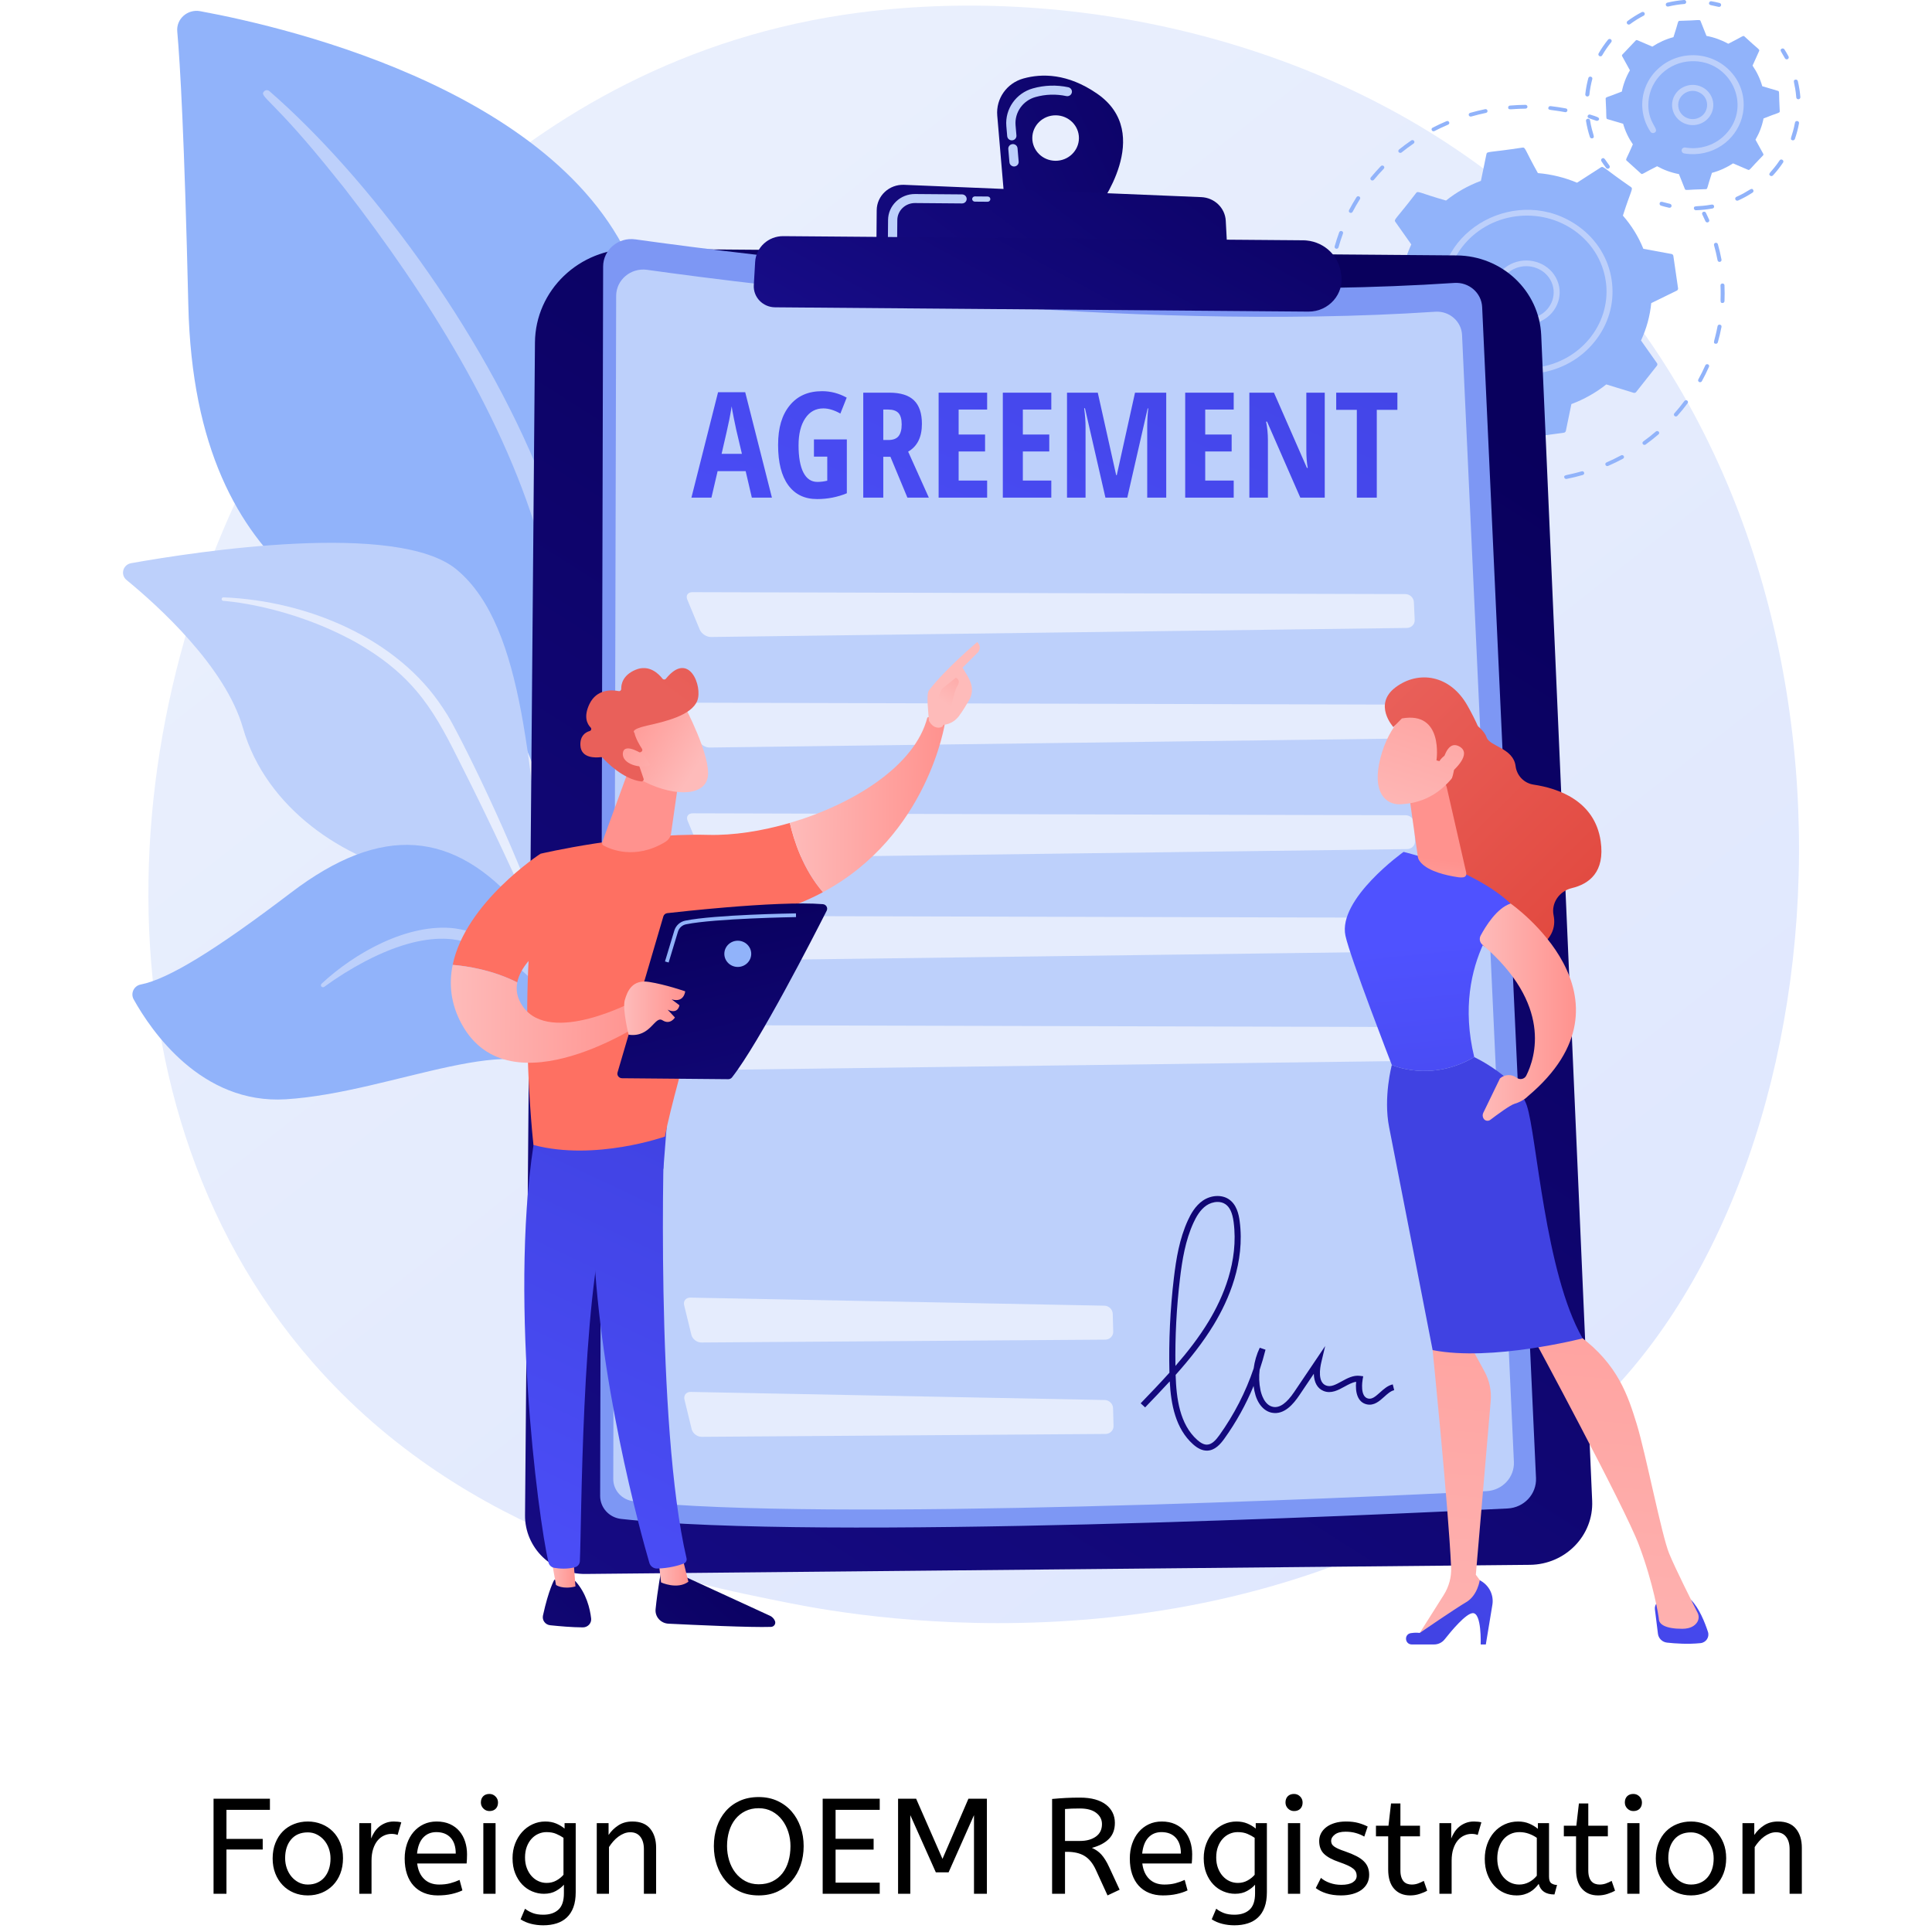 <svg xmlns="http://www.w3.org/2000/svg" xmlns:xlink="http://www.w3.org/1999/xlink" version="1.1" width="1024" height="1024" viewBox="0 0 1024 1024" xml:space="preserve">
<desc>Created with Fabric.js 3.5.0</desc>
<defs>
</defs>
<rect x="0" y="0" width="100%" height="100%" fill="#fff"/>
<g transform="matrix(11.17 0 0 10.895 511.999 435.8)" id="212348">
<g style="" vector-effect="non-scaling-stroke">
		<g transform="matrix(1 0 0 1 0.366 -0.383)">
<linearGradient id="SVGID_2099" gradientUnits="userSpaceOnUse" gradientTransform="matrix(1 0 0 1 0 0)" x1="89.711" y1="102.187" x2="19.692" y2="15.228">
<stop offset="0%" style="stop-color:rgb(218,227,254);stop-opacity: 1"/>
<stop offset="100%" style="stop-color:rgb(233,239,253);stop-opacity: 1"/>
</linearGradient>
<path style="stroke: none; stroke-width: 1; stroke-dasharray: none; stroke-linecap: butt; stroke-dashoffset: 0; stroke-linejoin: miter; stroke-miterlimit: 4; is-custom-font: none; font-file-url: none; fill: url(#SVGID_2099); fill-rule: nonzero; opacity: 1;" transform=" translate(-40.366, -39.617)" d="M 70.448 67.894 C 68.84 69.587 67.319 70.679 66.116 71.541 C 51.983 81.682 35.26 78.726 31.706 78.004 C 26.458 76.938 16.313 74.878 8.978 66.252 C -2.118 53.203 -0.391 32.644 8.217 19.073 C 9.791 16.59 18.108 2.812 35.011 0.603 C 45.24 -0.734 57.165 1.962 65.8 9.197 C 83.927 24.384 82.636 55.063 70.448 67.894 Z" stroke-linecap="round"/>
</g>
		<g transform="matrix(1 0 0 1 18.432 -21.273)">
<path style="stroke: none; stroke-width: 1; stroke-dasharray: none; stroke-linecap: butt; stroke-dashoffset: 0; stroke-linejoin: miter; stroke-miterlimit: 4; is-custom-font: none; font-file-url: none; fill: rgb(145,179,250); fill-rule: nonzero; opacity: 1;" transform=" translate(-58.432, -18.727)" d="M 58.533 18.983 C 58.497 18.986 58.461 18.97 58.441 18.937 C 58.378 18.83 58.316 18.72 58.257 18.61 C 58.233 18.565 58.25 18.509 58.297 18.485 C 58.409 18.426 58.434 18.554 58.606 18.844 C 58.632 18.888 58.616 18.945 58.571 18.971 C 58.559 18.977 58.546 18.982 58.533 18.983 L 58.533 18.983 Z" stroke-linecap="round"/>
</g>
		<g transform="matrix(1 0 0 1 22.866 -28.647)">
<path style="stroke: none; stroke-width: 1; stroke-dasharray: none; stroke-linecap: butt; stroke-dashoffset: 0; stroke-linejoin: miter; stroke-miterlimit: 4; is-custom-font: none; font-file-url: none; fill: rgb(145,179,250); fill-rule: nonzero; opacity: 1;" transform=" translate(-62.866, -11.353)" d="M 57.772 17.547 C 57.687 17.323 57.61 17.094 57.544 16.865 C 57.529 16.816 57.558 16.764 57.609 16.75 C 57.746 16.712 57.7 16.823 57.95 17.481 C 57.968 17.529 57.943 17.583 57.894 17.601 C 57.844 17.619 57.789 17.594 57.772 17.547 Z M 57.29 15.727 C 57.253 15.49 57.225 15.247 57.208 15.014 C 57.198 14.888 57.388 14.879 57.396 14.999 C 57.414 15.232 57.441 15.466 57.477 15.698 C 57.486 15.748 57.45 15.796 57.398 15.804 C 57.346 15.812 57.298 15.777 57.29 15.727 H 57.29 Z M 57.194 13.848 C 57.207 13.61 57.23 13.369 57.262 13.132 C 57.278 13.01 57.466 13.034 57.45 13.156 C 57.419 13.387 57.396 13.623 57.384 13.856 C 57.377 13.979 57.188 13.97 57.195 13.848 H 57.194 Z M 57.561 12.1 C 57.51 12.087 57.48 12.036 57.493 11.986 C 57.556 11.756 57.628 11.524 57.709 11.299 C 57.751 11.183 57.929 11.243 57.888 11.36 C 57.809 11.58 57.737 11.807 57.676 12.033 C 57.663 12.083 57.611 12.112 57.56 12.1 H 57.561 Z M 58.218 10.347 C 58.171 10.325 58.152 10.269 58.175 10.223 C 58.284 10.009 58.404 9.797 58.529 9.592 C 58.594 9.487 58.757 9.582 58.692 9.687 C 58.569 9.888 58.452 10.096 58.345 10.305 C 58.321 10.351 58.264 10.37 58.218 10.347 Z M 59.291 8.78 C 59.268 8.782 59.243 8.776 59.224 8.761 C 59.182 8.729 59.175 8.671 59.208 8.631 C 59.359 8.443 59.52 8.258 59.685 8.083 C 59.72 8.045 59.78 8.042 59.819 8.077 C 59.857 8.112 59.859 8.17 59.824 8.208 C 59.662 8.38 59.505 8.561 59.357 8.745 C 59.34 8.765 59.316 8.777 59.291 8.78 Z M 60.618 7.437 C 60.588 7.44 60.557 7.429 60.536 7.405 C 60.502 7.366 60.508 7.308 60.547 7.274 C 60.734 7.12 60.929 6.972 61.128 6.832 C 61.17 6.802 61.23 6.812 61.26 6.853 C 61.29 6.895 61.281 6.953 61.238 6.983 C 61.044 7.119 60.853 7.265 60.67 7.416 C 60.655 7.428 60.636 7.436 60.618 7.437 H 60.618 Z M 62.102 6.338 C 62.077 6.292 62.094 6.236 62.141 6.212 C 62.355 6.098 62.577 5.992 62.801 5.895 C 62.916 5.845 62.991 6.014 62.877 6.064 C 62.658 6.159 62.44 6.264 62.23 6.375 C 62.184 6.399 62.127 6.383 62.102 6.338 H 62.102 Z M 68.425 5.456 C 67.725 5.32 67.614 5.383 67.632 5.244 C 67.638 5.193 67.686 5.156 67.737 5.162 C 67.979 5.19 68.223 5.228 68.462 5.274 C 68.585 5.298 68.547 5.48 68.424 5.456 H 68.425 Z M 63.857 5.606 C 63.842 5.556 63.871 5.505 63.921 5.49 C 64.154 5.422 64.394 5.362 64.633 5.311 C 64.755 5.285 64.794 5.466 64.672 5.492 C 64.438 5.542 64.204 5.601 63.975 5.668 C 63.924 5.682 63.871 5.654 63.857 5.605 V 5.606 Z M 66.547 5.286 C 65.836 5.293 65.738 5.377 65.726 5.236 C 65.718 5.147 65.823 5.13 65.813 5.136 C 66.056 5.114 66.303 5.103 66.546 5.1 C 66.599 5.1 66.641 5.141 66.642 5.192 C 66.642 5.241 66.603 5.284 66.547 5.286 Z" stroke-linecap="round"/>
</g>
		<g transform="matrix(1 0 0 1 29.767 -34.275)">
<path style="stroke: none; stroke-width: 1; stroke-dasharray: none; stroke-linecap: butt; stroke-dashoffset: 0; stroke-linejoin: miter; stroke-miterlimit: 4; is-custom-font: none; font-file-url: none; fill: rgb(145,179,250); fill-rule: nonzero; opacity: 1;" transform=" translate(-69.766, -5.725)" d="M 69.91 5.875 C 69.613 5.764 69.457 5.753 69.499 5.634 C 69.516 5.585 69.569 5.559 69.619 5.576 C 69.931 5.678 70.077 5.709 70.033 5.822 C 70.019 5.856 69.959 5.893 69.91 5.875 V 5.875 Z" stroke-linecap="round"/>
</g>
		<g transform="matrix(1 0 0 1 35.099 -29.441)">
<path style="stroke: none; stroke-width: 1; stroke-dasharray: none; stroke-linecap: butt; stroke-dashoffset: 0; stroke-linejoin: miter; stroke-miterlimit: 4; is-custom-font: none; font-file-url: none; fill: rgb(145,179,250); fill-rule: nonzero; opacity: 1;" transform=" translate(-75.099, -10.559)" d="M 75.185 10.82 C 75.144 10.824 75.105 10.802 75.088 10.764 C 75.04 10.652 74.988 10.539 74.936 10.43 C 74.913 10.383 74.934 10.328 74.981 10.306 C 75.029 10.284 75.085 10.304 75.108 10.35 C 75.161 10.462 75.213 10.577 75.263 10.691 C 75.283 10.739 75.261 10.793 75.212 10.813 C 75.203 10.817 75.194 10.819 75.185 10.82 V 10.82 Z" stroke-linecap="round"/>
</g>
		<g transform="matrix(1 0 0 1 30.154 -22.345)">
<path style="stroke: none; stroke-width: 1; stroke-dasharray: none; stroke-linecap: butt; stroke-dashoffset: 0; stroke-linejoin: miter; stroke-miterlimit: 4; is-custom-font: none; font-file-url: none; fill: rgb(145,179,250); fill-rule: nonzero; opacity: 1;" transform=" translate(-70.154, -17.655)" d="M 67.228 23.475 C 66.966 23.494 66.7 23.502 66.438 23.499 C 66.385 23.498 66.344 23.456 66.344 23.405 C 66.347 23.261 66.448 23.345 67.215 23.29 C 67.267 23.286 67.312 23.324 67.316 23.376 C 67.322 23.465 67.218 23.48 67.228 23.475 Z M 68.388 23.227 C 68.358 23.086 68.48 23.145 69.213 22.93 C 69.263 22.914 69.316 22.943 69.331 22.992 C 69.346 23.041 69.317 23.092 69.267 23.107 C 69.016 23.181 68.758 23.245 68.5 23.298 C 68.448 23.309 68.399 23.276 68.388 23.227 Z M 65.158 23.4 C 64.899 23.362 64.638 23.312 64.382 23.253 C 64.331 23.242 64.3 23.192 64.312 23.142 C 64.347 23.001 64.427 23.105 65.187 23.216 C 65.238 23.224 65.274 23.271 65.266 23.322 C 65.258 23.372 65.21 23.407 65.158 23.4 Z M 70.44 22.673 C 70.401 22.677 70.362 22.656 70.345 22.619 C 70.323 22.572 70.344 22.518 70.392 22.496 C 70.627 22.391 70.859 22.276 71.084 22.152 C 71.129 22.127 71.187 22.143 71.212 22.188 C 71.238 22.232 71.222 22.289 71.176 22.314 C 70.947 22.44 70.71 22.558 70.47 22.665 C 70.46 22.669 70.45 22.672 70.44 22.673 H 70.44 Z M 72.203 21.642 C 72.171 21.646 72.138 21.633 72.118 21.606 C 72.086 21.566 72.095 21.508 72.136 21.476 C 72.341 21.324 72.543 21.162 72.734 20.993 C 72.773 20.958 72.833 20.961 72.868 20.999 C 72.903 21.037 72.9 21.096 72.861 21.13 C 72.665 21.302 72.46 21.468 72.25 21.624 C 72.236 21.634 72.219 21.641 72.203 21.642 Z M 73.693 20.26 C 73.669 20.262 73.643 20.255 73.623 20.238 C 73.583 20.206 73.578 20.147 73.612 20.108 C 73.778 19.916 73.939 19.714 74.088 19.509 C 74.119 19.467 74.178 19.457 74.22 19.487 C 74.263 19.516 74.273 19.574 74.242 19.616 C 74.09 19.825 73.926 20.031 73.756 20.227 C 73.74 20.246 73.717 20.258 73.693 20.26 H 73.693 Z M 74.842 18.594 C 74.824 18.596 74.805 18.592 74.789 18.584 C 74.742 18.56 74.725 18.504 74.749 18.459 C 74.869 18.236 74.981 18.005 75.081 17.773 C 75.101 17.726 75.157 17.704 75.205 17.723 C 75.254 17.743 75.276 17.797 75.255 17.844 C 75.153 18.081 75.039 18.317 74.917 18.544 C 74.901 18.573 74.873 18.591 74.842 18.594 Z M 75.559 16.722 C 75.417 16.685 75.525 16.609 75.662 15.868 C 75.685 15.748 75.871 15.78 75.849 15.901 C 75.802 16.154 75.743 16.408 75.675 16.656 C 75.661 16.705 75.609 16.735 75.559 16.722 Z M 75.892 14.741 C 75.745 14.735 75.834 14.64 75.801 13.888 C 75.796 13.766 75.985 13.756 75.99 13.879 C 76.001 14.136 76.001 14.396 75.991 14.652 C 75.988 14.704 75.943 14.743 75.892 14.741 Z M 75.765 12.741 C 75.716 12.746 75.671 12.713 75.663 12.665 C 75.617 12.417 75.56 12.168 75.494 11.927 C 75.481 11.877 75.511 11.826 75.561 11.813 C 75.612 11.8 75.664 11.829 75.677 11.878 C 75.745 12.125 75.803 12.378 75.849 12.632 C 75.858 12.682 75.824 12.73 75.773 12.74 C 75.77 12.74 75.767 12.741 75.765 12.741 V 12.741 Z" stroke-linecap="round"/>
</g>
		<g transform="matrix(1 0 0 1 23.011 -17.278)">
<path style="stroke: none; stroke-width: 1; stroke-dasharray: none; stroke-linecap: butt; stroke-dashoffset: 0; stroke-linejoin: miter; stroke-miterlimit: 4; is-custom-font: none; font-file-url: none; fill: rgb(145,179,250); fill-rule: nonzero; opacity: 1;" transform=" translate(-63.011, -22.722)" d="M 63.152 22.878 C 62.844 22.762 62.7 22.725 62.75 22.614 C 62.802 22.498 62.906 22.586 63.221 22.706 C 63.27 22.724 63.294 22.778 63.275 22.826 C 63.255 22.873 63.2 22.897 63.152 22.878 Z" stroke-linecap="round"/>
</g>
		<g transform="matrix(1 0 0 1 26.579 -25.772)">
<path style="stroke: none; stroke-width: 1; stroke-dasharray: none; stroke-linecap: butt; stroke-dashoffset: 0; stroke-linejoin: miter; stroke-miterlimit: 4; is-custom-font: none; font-file-url: none; fill: rgb(145,179,250); fill-rule: nonzero; opacity: 1;" transform=" translate(-66.579, -14.228)" d="M 63.035 20.315 L 64.165 19.569 C 64.745 19.818 65.371 19.979 66.022 20.035 C 66.644 21.173 66.607 21.297 66.752 21.276 L 68.368 21.051 C 68.415 21.044 68.453 21.009 68.463 20.963 L 68.726 19.658 C 69.336 19.425 69.893 19.099 70.382 18.701 L 71.675 19.108 C 71.72 19.123 71.77 19.107 71.799 19.07 L 72.783 17.793 C 72.812 17.756 72.814 17.705 72.787 17.666 L 72.029 16.565 C 72.287 15.996 72.454 15.383 72.515 14.746 L 73.727 14.139 C 73.77 14.118 73.794 14.073 73.788 14.027 L 73.564 12.447 C 73.558 12.401 73.522 12.364 73.475 12.355 L 72.141 12.104 C 71.907 11.509 71.576 10.966 71.17 10.489 C 71.557 9.244 71.67 9.187 71.554 9.102 C 70.262 8.186 70.247 8.06 70.124 8.142 L 68.994 8.888 C 68.413 8.638 67.787 8.477 67.137 8.421 C 66.515 7.284 66.551 7.16 66.407 7.18 C 64.805 7.432 64.724 7.353 64.696 7.493 L 64.433 8.798 C 63.822 9.031 63.265 9.356 62.777 9.756 C 61.52 9.388 61.449 9.271 61.36 9.386 C 60.407 10.667 60.289 10.671 60.371 10.79 L 61.129 11.891 C 60.871 12.46 60.704 13.073 60.643 13.71 C 59.498 14.313 59.35 14.285 59.371 14.429 C 59.62 15.988 59.539 16.073 59.683 16.101 L 61.017 16.352 C 61.252 16.948 61.583 17.491 61.988 17.967 C 61.603 19.208 61.488 19.269 61.604 19.354 C 62.897 20.271 62.911 20.396 63.035 20.315 Z" stroke-linecap="round"/>
</g>
		<g transform="matrix(1 0 0 1 26.579 -25.772)">
<path style="stroke: none; stroke-width: 1; stroke-dasharray: none; stroke-linecap: butt; stroke-dashoffset: 0; stroke-linejoin: miter; stroke-miterlimit: 4; is-custom-font: none; font-file-url: none; fill: rgb(189,208,251); fill-rule: nonzero; opacity: 1;" transform=" translate(-66.579, -14.229)" d="M 65.105 14.819 C 64.775 14.025 65.169 13.114 65.982 12.789 C 66.795 12.464 67.725 12.844 68.054 13.638 C 68.383 14.432 67.99 15.342 67.177 15.668 C 66.363 15.993 65.434 15.612 65.105 14.819 Z M 66.089 13.046 C 65.429 13.31 65.094 14.052 65.368 14.713 C 65.639 15.365 66.402 15.678 67.07 15.41 C 67.738 15.143 68.061 14.395 67.791 13.743 C 67.52 13.09 66.756 12.779 66.089 13.046 V 13.046 Z" stroke-linecap="round"/>
</g>
		<g transform="matrix(1 0 0 1 26.597 -25.802)">
<path style="stroke: none; stroke-width: 1; stroke-dasharray: none; stroke-linecap: butt; stroke-dashoffset: 0; stroke-linejoin: miter; stroke-miterlimit: 4; is-custom-font: none; font-file-url: none; fill: rgb(189,208,251); fill-rule: nonzero; opacity: 1;" transform=" translate(-66.597, -14.198)" d="M 66.991 18.168 C 66.757 18.192 66.521 18.196 66.288 18.179 C 66.219 18.174 66.164 18.121 66.158 18.055 C 66.157 18.047 66.157 18.039 66.158 18.031 C 66.164 17.954 66.232 17.897 66.31 17.902 C 66.578 17.921 66.849 17.911 67.118 17.874 C 69.139 17.591 70.571 15.794 70.376 13.826 C 70.371 13.776 70.364 13.726 70.357 13.675 C 70.069 11.637 68.148 10.238 66.078 10.526 C 64.012 10.815 62.552 12.692 62.839 14.725 C 63.01 15.935 63.656 16.483 63.669 16.61 C 63.682 16.747 63.504 16.819 63.416 16.712 C 62.935 16.129 62.616 15.4 62.537 14.602 C 62.194 11.156 66.237 8.931 69.06 11.009 C 69.929 11.648 70.49 12.581 70.639 13.636 C 70.647 13.69 70.653 13.745 70.658 13.8 C 70.758 14.799 70.474 15.785 69.85 16.593 C 69.192 17.446 68.236 17.998 67.156 18.149 C 67.101 18.156 67.046 18.163 66.99 18.168 H 66.991 Z" stroke-linecap="round"/>
</g>
		<g transform="matrix(1 0 0 1 34.482 -34.892)">
<path style="stroke: none; stroke-width: 1; stroke-dasharray: none; stroke-linecap: butt; stroke-dashoffset: 0; stroke-linejoin: miter; stroke-miterlimit: 4; is-custom-font: none; font-file-url: none; fill: rgb(145,179,250); fill-rule: nonzero; opacity: 1;" transform=" translate(-74.482, -5.108)" d="M 72.794 8.088 C 73.111 8.268 73.46 8.399 73.829 8.47 L 74.112 9.198 C 74.143 9.279 74.201 9.222 75.111 9.202 C 75.194 9.199 75.16 9.132 75.395 8.409 C 75.757 8.31 76.094 8.152 76.397 7.948 L 77.112 8.262 C 77.192 8.297 77.192 8.216 77.822 7.559 C 77.84 7.539 77.844 7.509 77.831 7.485 L 77.462 6.796 C 77.642 6.479 77.773 6.131 77.844 5.762 C 78.534 5.477 78.616 5.502 78.613 5.416 C 78.561 4.49 78.612 4.445 78.531 4.421 L 77.783 4.195 C 77.684 3.833 77.526 3.496 77.322 3.193 L 77.636 2.478 C 77.671 2.398 77.59 2.398 76.933 1.768 C 76.872 1.712 76.851 1.781 76.171 2.128 C 75.853 1.948 75.505 1.817 75.136 1.746 L 74.853 1.018 C 74.821 0.937 74.763 0.994 73.854 1.014 C 73.77 1.017 73.805 1.08 73.569 1.807 C 73.207 1.906 72.87 2.064 72.567 2.268 L 71.852 1.954 C 71.827 1.943 71.798 1.949 71.779 1.969 L 71.143 2.657 C 71.124 2.677 71.121 2.707 71.133 2.731 L 71.503 3.42 C 71.323 3.737 71.192 4.085 71.12 4.454 C 70.43 4.739 70.348 4.714 70.352 4.8 C 70.404 5.726 70.353 5.771 70.434 5.795 L 71.181 6.021 C 71.281 6.383 71.439 6.72 71.643 7.023 C 71.357 7.712 71.281 7.753 71.344 7.811 L 72.032 8.448 C 72.093 8.504 72.117 8.433 72.794 8.088 H 72.794 Z" stroke-linecap="round"/>
</g>
		<g transform="matrix(1 0 0 1 34.482 -34.892)">
<path style="stroke: none; stroke-width: 1; stroke-dasharray: none; stroke-linecap: butt; stroke-dashoffset: 0; stroke-linejoin: miter; stroke-miterlimit: 4; is-custom-font: none; font-file-url: none; fill: rgb(189,208,251); fill-rule: nonzero; opacity: 1;" transform=" translate(-74.482, -5.108)" d="M 73.544 5.384 C 73.391 4.866 73.687 4.322 74.206 4.17 C 74.725 4.017 75.268 4.313 75.421 4.832 C 75.573 5.35 75.276 5.894 74.758 6.047 C 74.241 6.199 73.696 5.902 73.544 5.384 V 5.384 Z M 73.823 5.302 C 73.93 5.665 74.313 5.873 74.676 5.766 C 75.259 5.595 75.346 4.797 74.811 4.505 C 74.277 4.214 73.651 4.714 73.823 5.302 H 73.823 Z" stroke-linecap="round"/>
</g>
		<g transform="matrix(1 0 0 1 30.342 -32.051)">
<path style="stroke: none; stroke-width: 1; stroke-dasharray: none; stroke-linecap: butt; stroke-dashoffset: 0; stroke-linejoin: miter; stroke-miterlimit: 4; is-custom-font: none; font-file-url: none; fill: rgb(145,179,250); fill-rule: nonzero; opacity: 1;" transform=" translate(-70.342, -7.949)" d="M 70.374 8.169 C 70.296 8.064 70.22 7.954 70.15 7.843 C 70.121 7.797 70.135 7.737 70.18 7.709 C 70.294 7.637 70.327 7.782 70.53 8.053 C 70.562 8.096 70.553 8.157 70.51 8.189 C 70.467 8.221 70.406 8.212 70.374 8.169 Z" stroke-linecap="round"/>
</g>
		<g transform="matrix(1 0 0 1 31.779 -36.634)">
<path style="stroke: none; stroke-width: 1; stroke-dasharray: none; stroke-linecap: butt; stroke-dashoffset: 0; stroke-linejoin: miter; stroke-miterlimit: 4; is-custom-font: none; font-file-url: none; fill: rgb(145,179,250); fill-rule: nonzero; opacity: 1;" transform=" translate(-71.778, -3.366)" d="M 69.603 6.665 C 69.525 6.419 69.461 6.156 69.419 5.886 C 69.4 5.758 69.592 5.729 69.611 5.856 C 69.72 6.557 69.88 6.678 69.725 6.728 C 69.673 6.744 69.619 6.716 69.603 6.665 Z M 69.472 4.694 C 69.419 4.688 69.38 4.64 69.385 4.587 C 69.412 4.322 69.461 4.057 69.529 3.799 C 69.562 3.675 69.75 3.725 69.717 3.849 C 69.651 4.097 69.605 4.352 69.579 4.607 C 69.569 4.7 69.461 4.697 69.472 4.694 Z M 70.094 2.741 C 70.081 2.74 70.067 2.736 70.055 2.729 C 70.008 2.702 69.991 2.643 70.018 2.596 C 70.148 2.364 70.298 2.14 70.463 1.931 C 70.496 1.889 70.558 1.882 70.6 1.915 C 70.642 1.948 70.649 2.01 70.616 2.052 C 70.457 2.253 70.313 2.468 70.187 2.692 C 70.168 2.726 70.131 2.744 70.094 2.741 V 2.741 Z M 71.441 1.196 C 71.414 1.194 71.388 1.181 71.371 1.158 C 71.339 1.115 71.347 1.054 71.39 1.022 C 71.602 0.861 71.829 0.716 72.064 0.59 C 72.112 0.565 72.17 0.583 72.196 0.63 C 72.221 0.678 72.203 0.736 72.156 0.762 C 71.93 0.882 71.711 1.022 71.507 1.177 C 71.487 1.192 71.464 1.198 71.44 1.196 H 71.441 Z M 73.206 0.246 C 73.194 0.193 73.226 0.141 73.278 0.128 C 73.537 0.065 73.803 0.022 74.068 0 C 74.196 -0.011 74.212 0.184 74.084 0.194 C 73.829 0.215 73.573 0.256 73.324 0.317 C 73.27 0.33 73.219 0.297 73.206 0.246 Z" stroke-linecap="round"/>
</g>
		<g transform="matrix(1 0 0 1 35.543 -39.802)">
<path style="stroke: none; stroke-width: 1; stroke-dasharray: none; stroke-linecap: butt; stroke-dashoffset: 0; stroke-linejoin: miter; stroke-miterlimit: 4; is-custom-font: none; font-file-url: none; fill: rgb(145,179,250); fill-rule: nonzero; opacity: 1;" transform=" translate(-75.543, -0.198)" d="M 75.71 0.334 C 75.364 0.244 75.236 0.269 75.258 0.14 C 75.268 0.087 75.317 0.052 75.371 0.061 C 75.5 0.084 75.63 0.112 75.758 0.145 C 75.81 0.159 75.841 0.212 75.828 0.264 C 75.815 0.315 75.762 0.347 75.71 0.333 V 0.334 Z" stroke-linecap="round"/>
</g>
		<g transform="matrix(1 0 0 1 38.848 -37.377)">
<path style="stroke: none; stroke-width: 1; stroke-dasharray: none; stroke-linecap: butt; stroke-dashoffset: 0; stroke-linejoin: miter; stroke-miterlimit: 4; is-custom-font: none; font-file-url: none; fill: rgb(145,179,250); fill-rule: nonzero; opacity: 1;" transform=" translate(-78.848, -2.623)" d="M 78.858 2.836 C 78.693 2.519 78.589 2.44 78.701 2.371 C 78.747 2.343 78.806 2.357 78.835 2.403 C 78.904 2.514 78.969 2.63 79.03 2.747 C 79.055 2.795 79.036 2.853 78.989 2.878 C 78.941 2.902 78.883 2.884 78.858 2.836 H 78.858 Z" stroke-linecap="round"/>
</g>
		<g transform="matrix(1 0 0 1 37.064 -32.95)">
<path style="stroke: none; stroke-width: 1; stroke-dasharray: none; stroke-linecap: butt; stroke-dashoffset: 0; stroke-linejoin: miter; stroke-miterlimit: 4; is-custom-font: none; font-file-url: none; fill: rgb(145,179,250); fill-rule: nonzero; opacity: 1;" transform=" translate(-77.064, -7.05)" d="M 74.537 10.134 C 74.532 9.972 74.695 10.081 75.385 9.952 C 75.51 9.928 75.547 10.119 75.42 10.143 C 75.162 10.191 74.899 10.22 74.637 10.228 C 74.585 10.23 74.539 10.188 74.537 10.134 L 74.537 10.134 Z M 76.508 9.707 C 76.485 9.658 76.507 9.6 76.555 9.578 C 77.198 9.281 77.261 9.1 77.351 9.235 C 77.38 9.28 77.368 9.34 77.324 9.37 C 77.106 9.515 76.875 9.645 76.637 9.755 C 76.588 9.777 76.531 9.756 76.508 9.707 V 9.707 Z M 78.152 8.542 C 78.032 8.433 78.221 8.393 78.606 7.804 C 78.677 7.696 78.84 7.802 78.769 7.91 C 78.626 8.13 78.465 8.34 78.29 8.534 C 78.254 8.574 78.192 8.577 78.153 8.542 H 78.152 Z M 79.206 6.823 C 79.053 6.77 79.212 6.659 79.335 5.966 C 79.358 5.84 79.549 5.874 79.527 6 C 79.481 6.258 79.415 6.515 79.33 6.763 C 79.312 6.814 79.257 6.84 79.206 6.823 V 6.823 Z M 79.397 4.739 C 79.344 4.034 79.196 3.91 79.354 3.874 C 79.406 3.861 79.459 3.894 79.471 3.946 C 79.531 4.202 79.571 4.464 79.591 4.724 C 79.595 4.778 79.555 4.825 79.501 4.829 C 79.448 4.833 79.401 4.793 79.397 4.739 Z" stroke-linecap="round"/>
</g>
		<g transform="matrix(1 0 0 1 33.195 -30.037)">
<path style="stroke: none; stroke-width: 1; stroke-dasharray: none; stroke-linecap: butt; stroke-dashoffset: 0; stroke-linejoin: miter; stroke-miterlimit: 4; is-custom-font: none; font-file-url: none; fill: rgb(145,179,250); fill-rule: nonzero; opacity: 1;" transform=" translate(-73.195, -9.963)" d="M 73.361 10.106 C 73.233 10.077 73.104 10.043 72.979 10.004 C 72.928 9.988 72.899 9.934 72.914 9.883 C 72.954 9.754 73.073 9.842 73.404 9.916 C 73.456 9.928 73.489 9.98 73.478 10.033 C 73.466 10.086 73.413 10.118 73.361 10.106 V 10.106 Z" stroke-linecap="round"/>
</g>
		<g transform="matrix(1 0 0 1 34.495 -34.908)">
<path style="stroke: none; stroke-width: 1; stroke-dasharray: none; stroke-linecap: butt; stroke-dashoffset: 0; stroke-linejoin: miter; stroke-miterlimit: 4; is-custom-font: none; font-file-url: none; fill: rgb(189,208,251); fill-rule: nonzero; opacity: 1;" transform=" translate(-74.495, -5.092)" d="M 74.082 7.465 C 73.991 7.449 73.945 7.37 73.958 7.295 C 73.972 7.216 74.049 7.163 74.127 7.177 C 74.274 7.202 74.426 7.213 74.577 7.207 C 74.608 7.2 75.405 7.222 76.048 6.529 C 77.322 5.152 76.289 2.904 74.412 2.978 C 73.332 3.02 72.471 3.868 72.385 4.92 C 72.299 5.979 72.944 6.278 72.68 6.45 C 72.612 6.494 72.522 6.476 72.478 6.408 C 72.24 6.045 72.106 5.622 72.089 5.186 C 72.037 3.862 73.073 2.738 74.401 2.687 C 75.831 2.631 77.012 3.838 76.894 5.292 C 76.799 6.465 75.841 7.449 74.588 7.498 C 74.419 7.505 74.249 7.494 74.082 7.465 L 74.082 7.465 Z" stroke-linecap="round"/>
</g>
		<g transform="matrix(1 0 0 1 -25.971 -17.053)">
<path style="stroke: none; stroke-width: 1; stroke-dasharray: none; stroke-linecap: butt; stroke-dashoffset: 0; stroke-linejoin: miter; stroke-miterlimit: 4; is-custom-font: none; font-file-url: none; fill: rgb(145,179,250); fill-rule: nonzero; opacity: 1;" transform=" translate(-14.029, -22.947)" d="M 20.664 45.366 C 20.664 45.366 20.895 35.64 16.415 33.036 C 11.936 30.433 3.418 28.806 3.099 14.84 C 2.912 6.664 2.71 3.089 2.574 1.53 C 2.521 0.922 3.061 0.432 3.661 0.544 C 7.904 1.344 21.686 4.634 24.576 14.041 C 28.002 25.193 20.664 45.365 20.664 45.365 V 45.366 Z" stroke-linecap="round"/>
</g>
		<g transform="matrix(1 0 0 1 -25.682 -16.594)">
<path style="stroke: none; stroke-width: 1; stroke-dasharray: none; stroke-linecap: butt; stroke-dashoffset: 0; stroke-linejoin: miter; stroke-miterlimit: 4; is-custom-font: none; font-file-url: none; fill: rgb(189,208,251); fill-rule: nonzero; opacity: 1;" transform=" translate(-14.318, -23.406)" d="M 6.943 4.43 C 11.6 8.584 16.985 15.935 19.856 23.286 C 20.224 24.497 21.302 27.074 21.77 31.651 C 22.188 35.469 21.98 39.503 21.473 42.173 C 21.441 42.342 21.279 42.453 21.11 42.421 C 20.819 42.366 20.858 42.054 20.86 42.064 C 21.439 37.501 21.199 31.823 19.873 26.698 C 18.178 20.407 14.399 14.307 10.489 9.134 L 10.087 8.624 C 7.058 4.734 6.42 4.706 6.703 4.435 C 6.77 4.371 6.875 4.37 6.943 4.43 Z" stroke-linecap="round"/>
</g>
		<g transform="matrix(1 0 0 1 -26.048 5.24)">
<path style="stroke: none; stroke-width: 1; stroke-dasharray: none; stroke-linecap: butt; stroke-dashoffset: 0; stroke-linejoin: miter; stroke-miterlimit: 4; is-custom-font: none; font-file-url: none; fill: rgb(189,208,251); fill-rule: nonzero; opacity: 1;" transform=" translate(-13.952, -45.24)" d="M 27.863 64.065 C 28.468 64.362 22.125 56.385 20.137 43.855 C 19.201 37.952 19.189 30.554 15.825 27.703 C 13.026 25.331 3.501 26.829 0.385 27.398 C -0.005 27.469 -0.136 27.961 0.167 28.215 C 1.662 29.471 4.859 32.431 5.692 35.415 C 6.79 39.348 10.529 41.85 13.877 42.527 C 17.224 43.203 19.086 43.861 20.717 49.214 C 22.348 54.567 26.14 63.22 27.862 64.065 L 27.863 64.065 Z" stroke-linecap="round"/>
</g>
		<g transform="matrix(1 0 0 1 -27.648 -2.687)">
<linearGradient id="SVGID_2100" gradientUnits="userSpaceOnUse" gradientTransform="matrix(1 0 0 1 0 0)" x1="15.211" y1="-10.698" x2="11.706" y2="48.147">
<stop offset="0%" style="stop-color:rgb(218,227,254);stop-opacity: 1"/>
<stop offset="100%" style="stop-color:rgb(233,239,253);stop-opacity: 1"/>
</linearGradient>
<path style="stroke: none; stroke-width: 1; stroke-dasharray: none; stroke-linecap: butt; stroke-dashoffset: 0; stroke-linejoin: miter; stroke-miterlimit: 4; is-custom-font: none; font-file-url: none; fill: url(#SVGID_2100); fill-rule: nonzero; opacity: 1;" transform=" translate(-12.352, -37.313)" d="M 4.769 29.06 C 8.745 29.226 13.013 31.04 15.179 34.443 L 15.384 34.767 C 15.856 35.528 18.532 40.94 20.018 45.426 C 20.037 45.482 20.006 45.543 19.95 45.561 C 19.855 45.593 19.808 45.488 19.817 45.498 C 18.782 42.963 17.294 39.75 16.11 37.347 C 14.839 34.725 13.951 32.95 11.053 31.249 C 7.828 29.417 4.748 29.229 4.757 29.231 C 4.71 29.226 4.676 29.184 4.68 29.137 C 4.685 29.092 4.724 29.058 4.769 29.06 V 29.06 Z" stroke-linecap="round"/>
</g>
		<g transform="matrix(1 0 0 1 -27.187 13.111)">
<path style="stroke: none; stroke-width: 1; stroke-dasharray: none; stroke-linecap: butt; stroke-dashoffset: 0; stroke-linejoin: miter; stroke-miterlimit: 4; is-custom-font: none; font-file-url: none; fill: rgb(145,179,250); fill-rule: nonzero; opacity: 1;" transform=" translate(-12.813, -53.111)" d="M 25.144 65.115 C 25.504 65.304 23.118 61.198 22.935 57.581 C 22.752 53.963 21.936 47.789 18.816 44.095 C 15.697 40.402 12.28 40.065 7.976 43.422 C 4.388 46.22 2.151 47.632 0.838 47.895 C 0.514 47.96 0.348 48.327 0.506 48.618 C 1.348 50.168 3.727 53.728 7.723 53.478 C 12.819 53.158 18.996 49.845 20.878 52.609 C 22.761 55.373 22.519 56.919 22.577 58.229 C 22.635 59.539 22.764 63.859 25.144 65.115 Z" stroke-linecap="round"/>
</g>
		<g transform="matrix(1 0 0 1 -24.085 9.522)">
<path style="stroke: none; stroke-width: 1; stroke-dasharray: none; stroke-linecap: butt; stroke-dashoffset: 0; stroke-linejoin: miter; stroke-miterlimit: 4; is-custom-font: none; font-file-url: none; fill: rgb(189,208,251); fill-rule: nonzero; opacity: 1;" transform=" translate(-15.915, -49.522)" d="M 9.421 47.857 C 10.982 46.36 13.525 44.889 15.747 45.164 C 18.639 45.63 20.565 47.56 21.616 50.435 C 22.026 51.655 22.195 52.307 22.438 53.803 C 22.457 53.922 22.281 53.958 22.252 53.841 C 22.075 53.139 21.9 52.403 21.638 51.642 C 20.114 46.732 16.861 46.071 16.734 45.971 C 16.488 45.995 14.998 44.879 11.46 46.782 C 10.799 47.142 10.156 47.552 9.552 48.005 L 9.549 48.008 C 9.505 48.041 9.443 48.032 9.41 47.988 C 9.38 47.947 9.385 47.892 9.421 47.858 L 9.421 47.857 Z" stroke-linecap="round"/>
</g>
		<g transform="matrix(1 0 0 1 4.395 4.336)">
<linearGradient id="SVGID_2101" gradientUnits="userSpaceOnUse" gradientTransform="matrix(1 0 0 1 0 0)" x1="61.836" y1="18.248" x2="7.544" y2="101.699">
<stop offset="0%" style="stop-color:rgb(9,0,93);stop-opacity: 1"/>
<stop offset="100%" style="stop-color:rgb(26,15,145);stop-opacity: 1"/>
</linearGradient>
<path style="stroke: none; stroke-width: 1; stroke-dasharray: none; stroke-linecap: butt; stroke-dashoffset: 0; stroke-linejoin: miter; stroke-miterlimit: 4; is-custom-font: none; font-file-url: none; fill: url(#SVGID_2101); fill-rule: nonzero; opacity: 1;" transform=" translate(-44.395, -44.336)" d="M 24.183 12.103 L 63.281 12.426 C 65.437 12.443 67.202 14.148 67.294 16.304 L 69.712 73.012 C 69.784 74.698 68.445 76.109 66.757 76.126 L 21.94 76.57 C 20.354 76.586 19.063 75.297 19.076 73.711 L 19.547 16.662 C 19.568 14.123 21.644 12.082 24.183 12.103 H 24.183 Z" stroke-linecap="round"/>
</g>
		<g transform="matrix(1 0 0 1 -19.338 21.922)">
<path style="stroke: none; stroke-width: 1; stroke-dasharray: none; stroke-linecap: butt; stroke-dashoffset: 0; stroke-linejoin: miter; stroke-miterlimit: 4; is-custom-font: none; font-file-url: none; fill: rgb(255,255,255); fill-rule: nonzero; opacity: 1;" transform=" translate(-20.662, -61.922)" d="M 20.655 62.662 C 20.585 62.661 20.529 62.604 20.529 62.534 L 20.539 61.308 C 20.54 61.237 20.598 61.181 20.668 61.181 C 20.668 61.181 20.669 61.181 20.669 61.181 C 20.739 61.182 20.796 61.24 20.795 61.31 L 20.785 62.536 C 20.784 62.606 20.727 62.663 20.656 62.662 C 20.656 62.662 20.655 62.662 20.655 62.662 H 20.655 Z" stroke-linecap="round"/>
</g>
		<g transform="matrix(1 0 0 1 4.844 2.972)">
<path style="stroke: none; stroke-width: 1; stroke-dasharray: none; stroke-linecap: butt; stroke-dashoffset: 0; stroke-linejoin: miter; stroke-miterlimit: 4; is-custom-font: none; font-file-url: none; fill: rgb(125,151,244); fill-rule: nonzero; opacity: 1;" transform=" translate(-44.844, -42.972)" d="M 24.308 11.644 C 29.641 12.412 47.982 14.804 63.171 13.764 C 63.864 13.716 64.46 14.246 64.492 14.939 L 67.047 71.901 C 67.082 72.682 66.481 73.345 65.7 73.384 C 59.312 73.71 33.008 74.953 23.638 73.893 C 23.068 73.829 22.639 73.345 22.64 72.771 L 22.782 12.964 C 22.784 12.152 23.503 11.529 24.307 11.645 L 24.308 11.644 Z" stroke-linecap="round"/>
</g>
		<g transform="matrix(1 0 0 1 4.631 3.274)">
<path style="stroke: none; stroke-width: 1; stroke-dasharray: none; stroke-linecap: butt; stroke-dashoffset: 0; stroke-linejoin: miter; stroke-miterlimit: 4; is-custom-font: none; font-file-url: none; fill: rgb(189,208,251); fill-rule: nonzero; opacity: 1;" transform=" translate(-44.631, -43.274)" d="M 24.868 13.126 C 30 13.865 47.65 16.166 62.268 15.165 C 62.934 15.12 63.508 15.63 63.538 16.297 L 65.998 71.114 C 66.032 71.865 65.453 72.503 64.701 72.541 C 58.554 72.854 33.24 74.051 24.223 73.031 C 23.674 72.969 23.261 72.503 23.263 71.951 L 23.4 14.396 C 23.401 13.614 24.094 13.015 24.868 13.126 L 24.868 13.126 Z" stroke-linecap="round"/>
</g>
		<g transform="matrix(1 0 0 1 4.02 -10.102)">
<path style="stroke: none; stroke-width: 1; stroke-dasharray: none; stroke-linecap: butt; stroke-dashoffset: 0; stroke-linejoin: miter; stroke-miterlimit: 4; is-custom-font: none; font-file-url: none; fill: rgb(255,255,255); fill-rule: nonzero; opacity: 0.6;" transform=" translate(-44.02, -29.898)" d="M 27.016 28.808 C 26.803 28.807 26.694 28.968 26.774 29.166 L 27.369 30.635 C 27.45 30.832 27.689 30.992 27.902 30.989 L 60.922 30.548 C 61.135 30.545 61.301 30.369 61.291 30.156 L 61.252 29.289 C 61.242 29.076 61.059 28.902 60.846 28.901 L 27.016 28.808 Z" stroke-linecap="round"/>
</g>
		<g transform="matrix(1 0 0 1 3.955 -4.725)">
<path style="stroke: none; stroke-width: 1; stroke-dasharray: none; stroke-linecap: butt; stroke-dashoffset: 0; stroke-linejoin: miter; stroke-miterlimit: 4; is-custom-font: none; font-file-url: none; fill: rgb(255,255,255); fill-rule: nonzero; opacity: 0.6;" transform=" translate(-43.955, -35.275)" d="M 26.952 34.185 C 26.739 34.184 26.63 34.345 26.71 34.543 L 27.305 36.012 C 27.385 36.209 27.625 36.368 27.838 36.366 L 60.857 35.925 C 61.07 35.922 61.236 35.746 61.227 35.533 L 61.187 34.666 C 61.177 34.453 60.995 34.279 60.782 34.278 L 26.952 34.185 Z" stroke-linecap="round"/>
</g>
		<g transform="matrix(1 0 0 1 4.034 0.657)">
<path style="stroke: none; stroke-width: 1; stroke-dasharray: none; stroke-linecap: butt; stroke-dashoffset: 0; stroke-linejoin: miter; stroke-miterlimit: 4; is-custom-font: none; font-file-url: none; fill: rgb(255,255,255); fill-rule: nonzero; opacity: 0.6;" transform=" translate(-44.033, -40.657)" d="M 27.03 39.566 C 26.817 39.566 26.708 39.727 26.788 39.924 L 27.383 41.394 C 27.463 41.591 27.703 41.75 27.916 41.747 L 60.935 41.307 C 61.148 41.304 61.315 41.127 61.305 40.915 L 61.265 40.048 C 61.255 39.835 61.073 39.66 60.86 39.66 L 27.03 39.566 Z" stroke-linecap="round"/>
</g>
		<g transform="matrix(1 0 0 1 4.012 5.643)">
<path style="stroke: none; stroke-width: 1; stroke-dasharray: none; stroke-linecap: butt; stroke-dashoffset: 0; stroke-linejoin: miter; stroke-miterlimit: 4; is-custom-font: none; font-file-url: none; fill: rgb(255,255,255); fill-rule: nonzero; opacity: 0.6;" transform=" translate(-44.012, -45.643)" d="M 27.009 44.553 C 26.795 44.552 26.686 44.713 26.767 44.911 L 27.362 46.38 C 27.442 46.577 27.681 46.736 27.895 46.734 L 60.914 46.293 C 61.127 46.29 61.293 46.114 61.283 45.901 L 61.244 45.034 C 61.234 44.821 61.052 44.647 60.839 44.646 L 27.009 44.553 Z" stroke-linecap="round"/>
</g>
		<g transform="matrix(1 0 0 1 4.143 10.96)">
<path style="stroke: none; stroke-width: 1; stroke-dasharray: none; stroke-linecap: butt; stroke-dashoffset: 0; stroke-linejoin: miter; stroke-miterlimit: 4; is-custom-font: none; font-file-url: none; fill: rgb(255,255,255); fill-rule: nonzero; opacity: 0.6;" transform=" translate(-44.143, -50.959)" d="M 27.139 49.869 C 26.926 49.868 26.817 50.03 26.897 50.227 L 27.492 51.696 C 27.573 51.894 27.812 52.053 28.025 52.05 L 61.044 51.609 C 61.258 51.606 61.424 51.43 61.414 51.217 L 61.374 50.35 C 61.365 50.138 61.182 49.963 60.969 49.962 L 27.139 49.869 Z" stroke-linecap="round"/>
</g>
		<g transform="matrix(1 0 0 1 -3.199 24.218)">
<path style="stroke: none; stroke-width: 1; stroke-dasharray: none; stroke-linecap: butt; stroke-dashoffset: 0; stroke-linejoin: miter; stroke-miterlimit: 4; is-custom-font: none; font-file-url: none; fill: rgb(255,255,255); fill-rule: nonzero; opacity: 0.6;" transform=" translate(-36.801, -64.218)" d="M 26.924 63.126 C 26.711 63.121 26.577 63.288 26.626 63.495 L 26.969 64.936 C 27.018 65.144 27.232 65.312 27.445 65.31 L 46.609 65.171 C 46.822 65.169 46.992 64.993 46.986 64.781 L 46.963 63.914 C 46.957 63.701 46.778 63.523 46.566 63.519 L 26.924 63.126 H 26.924 Z" stroke-linecap="round"/>
</g>
		<g transform="matrix(1 0 0 1 -3.184 28.807)">
<path style="stroke: none; stroke-width: 1; stroke-dasharray: none; stroke-linecap: butt; stroke-dashoffset: 0; stroke-linejoin: miter; stroke-miterlimit: 4; is-custom-font: none; font-file-url: none; fill: rgb(255,255,255); fill-rule: nonzero; opacity: 0.6;" transform=" translate(-36.816, -68.807)" d="M 26.939 67.714 C 26.726 67.71 26.592 67.876 26.641 68.084 L 26.983 69.525 C 27.032 69.732 27.247 69.901 27.46 69.899 L 46.624 69.759 C 46.837 69.758 47.006 69.582 47.001 69.369 L 46.978 68.502 C 46.972 68.29 46.793 68.112 46.58 68.108 L 26.939 67.714 Z" stroke-linecap="round"/>
</g>
		<g transform="matrix(1 0 0 1 14.303 24.377)">
<linearGradient id="SVGID_2102" gradientUnits="userSpaceOnUse" gradientTransform="matrix(1 0 0 1 0 0)" x1="65.114" y1="41.908" x2="45.361" y2="85.916">
<stop offset="0%" style="stop-color:rgb(9,0,93);stop-opacity: 1"/>
<stop offset="100%" style="stop-color:rgb(26,15,145);stop-opacity: 1"/>
</linearGradient>
<path style="stroke: none; stroke-width: 1; stroke-dasharray: none; stroke-linecap: butt; stroke-dashoffset: 0; stroke-linejoin: miter; stroke-miterlimit: 4; is-custom-font: none; font-file-url: none; fill: url(#SVGID_2102); fill-rule: nonzero; opacity: 1;" transform=" translate(-54.303, -64.377)" d="M 51.427 70.57 C 51.214 70.57 50.999 70.469 50.773 70.261 C 49.94 69.496 49.726 68.32 49.668 67.201 C 49.283 67.632 48.889 68.052 48.5 68.467 L 48.288 68.268 C 48.744 67.782 49.207 67.289 49.653 66.78 C 49.616 65.249 49.687 63.702 49.863 62.181 C 49.971 61.248 50.127 60.262 50.531 59.361 C 50.66 59.074 50.873 58.663 51.241 58.406 C 51.624 58.138 52.127 58.109 52.463 58.335 C 52.841 58.589 52.943 59.07 52.986 59.41 C 53.244 61.412 52.463 63.246 51.763 64.432 C 51.243 65.313 50.614 66.119 49.947 66.886 C 49.981 68.03 50.139 69.284 50.97 70.047 C 51.146 70.208 51.3 70.284 51.441 70.279 C 51.676 70.271 51.866 70.043 52.021 69.822 C 52.722 68.817 53.268 67.727 53.65 66.571 C 53.694 66.224 53.791 65.883 53.939 65.565 L 54.212 65.66 C 54.132 65.99 54.039 66.315 53.934 66.635 C 53.895 66.963 53.907 67.297 53.972 67.621 C 54.007 67.793 54.152 68.362 54.573 68.442 C 54.885 68.502 55.213 68.264 55.574 67.716 L 57.043 65.483 L 56.859 66.275 C 56.793 66.559 56.683 67.237 57.08 67.4 C 57.306 67.494 57.544 67.359 57.82 67.204 C 58.094 67.049 58.378 66.89 58.698 66.933 L 58.848 66.953 L 58.822 67.102 C 58.807 67.188 58.688 67.949 59.084 68.037 C 59.264 68.076 59.416 67.952 59.644 67.741 C 59.823 67.576 60.007 67.405 60.25 67.347 L 60.318 67.629 C 60.149 67.67 59.999 67.808 59.842 67.954 C 59.617 68.161 59.364 68.396 59.021 68.32 C 58.574 68.221 58.464 67.715 58.513 67.222 C 58.335 67.247 58.154 67.349 57.963 67.456 C 57.664 67.625 57.326 67.816 56.969 67.669 C 56.674 67.547 56.515 67.253 56.504 66.831 L 55.817 67.876 C 55.541 68.295 55.107 68.839 54.519 68.728 C 54.115 68.65 53.804 68.258 53.688 67.678 C 53.671 67.594 53.657 67.51 53.647 67.425 C 53.285 68.326 52.821 69.184 52.259 69.988 C 52.075 70.252 51.817 70.556 51.452 70.57 C 51.444 70.57 51.436 70.57 51.428 70.57 H 51.427 Z M 51.94 58.472 C 51.746 58.472 51.55 58.544 51.408 58.644 C 51.099 58.86 50.911 59.224 50.796 59.48 C 50.408 60.344 50.257 61.305 50.152 62.214 C 49.989 63.615 49.917 65.038 49.938 66.45 C 50.516 65.768 51.059 65.054 51.513 64.284 C 52.19 63.137 52.946 61.367 52.699 59.448 C 52.641 58.996 52.514 58.719 52.301 58.576 C 52.192 58.502 52.067 58.472 51.941 58.472 H 51.94 Z" stroke-linecap="round"/>
</g>
		<g transform="matrix(1 0 0 1 4.465 -33.099)">
<linearGradient id="SVGID_2103" gradientUnits="userSpaceOnUse" gradientTransform="matrix(1 0 0 1 0 0)" x1="53.654" y1="2.847" x2="27.39" y2="14.633">
<stop offset="0%" style="stop-color:rgb(9,0,93);stop-opacity: 1"/>
<stop offset="100%" style="stop-color:rgb(26,15,145);stop-opacity: 1"/>
</linearGradient>
<path style="stroke: none; stroke-width: 1; stroke-dasharray: none; stroke-linecap: butt; stroke-dashoffset: 0; stroke-linejoin: miter; stroke-miterlimit: 4; is-custom-font: none; font-file-url: none; fill: url(#SVGID_2103); fill-rule: nonzero; opacity: 1;" transform=" translate(-44.465, -6.901)" d="M 46.221 4.556 C 44.817 3.562 43.589 3.571 42.722 3.819 C 41.932 4.045 41.415 4.802 41.483 5.622 L 41.822 9.694 L 46.255 10.124 C 46.255 10.124 48.975 6.505 46.221 4.556 V 4.556 Z M 44.243 7.822 C 43.632 7.817 43.141 7.318 43.146 6.707 C 43.151 6.096 43.651 5.605 44.261 5.61 C 44.872 5.615 45.363 6.114 45.359 6.725 C 45.353 7.336 44.854 7.827 44.243 7.822 V 7.822 Z" stroke-linecap="round"/>
</g>
		<g transform="matrix(1 0 0 1 3.468 -33.868)">
<path style="stroke: none; stroke-width: 1; stroke-dasharray: none; stroke-linecap: butt; stroke-dashoffset: 0; stroke-linejoin: miter; stroke-miterlimit: 4; is-custom-font: none; font-file-url: none; fill: rgb(189,208,251); fill-rule: nonzero; opacity: 1;" transform=" translate(-43.468, -6.132)" d="M 42.203 8.084 C 42.126 8.056 42.068 7.984 42.061 7.897 L 42.007 7.248 C 41.997 7.128 42.087 7.021 42.208 7.011 C 42.329 7.001 42.435 7.091 42.445 7.212 L 42.499 7.861 C 42.509 7.982 42.419 8.088 42.298 8.098 C 42.265 8.101 42.232 8.096 42.203 8.085 V 8.084 Z M 42.097 6.814 C 42.02 6.785 41.963 6.714 41.955 6.626 L 41.914 6.134 C 41.845 5.3 42.376 4.528 43.177 4.299 C 43.725 4.142 44.289 4.123 44.853 4.244 C 44.97 4.27 45.048 4.386 45.022 4.504 C 44.997 4.623 44.88 4.699 44.761 4.674 C 44.268 4.568 43.776 4.584 43.297 4.721 C 42.697 4.893 42.3 5.472 42.352 6.097 L 42.393 6.59 C 42.403 6.711 42.313 6.817 42.193 6.827 C 42.159 6.83 42.127 6.825 42.097 6.814 V 6.814 Z" stroke-linecap="round"/>
</g>
		<g transform="matrix(1 0 0 1 4.087 -29.152)">
<linearGradient id="SVGID_2104" gradientUnits="userSpaceOnUse" gradientTransform="matrix(1 0 0 1 0 0)" x1="52.58" y1="0.267" x2="34.398" y2="23.774">
<stop offset="0%" style="stop-color:rgb(9,0,93);stop-opacity: 1"/>
<stop offset="100%" style="stop-color:rgb(26,15,145);stop-opacity: 1"/>
</linearGradient>
<path style="stroke: none; stroke-width: 1; stroke-dasharray: none; stroke-linecap: butt; stroke-dashoffset: 0; stroke-linejoin: miter; stroke-miterlimit: 4; is-custom-font: none; font-file-url: none; fill: url(#SVGID_2104); fill-rule: nonzero; opacity: 1;" transform=" translate(-44.087, -10.848)" d="M 35.746 12.273 L 35.763 10.227 C 35.769 9.521 36.359 8.961 37.064 8.991 L 51.165 9.59 C 51.791 9.617 52.294 10.115 52.326 10.741 L 52.428 12.707 L 35.746 12.273 Z" stroke-linecap="round"/>
</g>
		<g transform="matrix(1 0 0 1 0.724 -30.315)">
<path style="stroke: none; stroke-width: 1; stroke-dasharray: none; stroke-linecap: butt; stroke-dashoffset: 0; stroke-linejoin: miter; stroke-miterlimit: 4; is-custom-font: none; font-file-url: none; fill: rgb(189,208,251); fill-rule: nonzero; opacity: 1;" transform=" translate(-40.724, -9.685)" d="M 40.418 9.81 C 40.348 9.809 40.292 9.751 40.293 9.681 C 40.294 9.611 40.351 9.554 40.422 9.555 L 41.028 9.56 C 41.102 9.561 41.156 9.618 41.155 9.688 C 41.154 9.759 41.097 9.816 41.026 9.815 L 40.419 9.81 H 40.418 Z" stroke-linecap="round"/>
</g>
		<g transform="matrix(1 0 0 1 -1.836 -29.406)">
<path style="stroke: none; stroke-width: 1; stroke-dasharray: none; stroke-linecap: butt; stroke-dashoffset: 0; stroke-linejoin: miter; stroke-miterlimit: 4; is-custom-font: none; font-file-url: none; fill: rgb(189,208,251); fill-rule: nonzero; opacity: 1;" transform=" translate(-38.164, -10.594)" d="M 36.437 11.736 C 36.353 11.704 36.294 11.623 36.295 11.528 L 36.302 10.701 C 36.305 10.361 36.44 10.043 36.682 9.804 C 36.924 9.566 37.245 9.436 37.585 9.439 L 39.815 9.457 C 39.935 9.459 40.033 9.557 40.032 9.679 C 40.032 9.8 39.932 9.898 39.811 9.897 L 37.581 9.878 C 37.121 9.875 36.745 10.245 36.741 10.704 L 36.734 11.532 C 36.733 11.653 36.634 11.751 36.512 11.75 C 36.486 11.75 36.461 11.745 36.437 11.736 L 36.437 11.736 Z" stroke-linecap="round"/>
</g>
		<g transform="matrix(1 0 0 1 3.876 -26.677)">
<linearGradient id="SVGID_2105" gradientUnits="userSpaceOnUse" gradientTransform="matrix(1 0 0 1 0 0)" x1="50.302" y1="1.695" x2="37.693" y2="24.392">
<stop offset="0%" style="stop-color:rgb(9,0,93);stop-opacity: 1"/>
<stop offset="100%" style="stop-color:rgb(26,15,145);stop-opacity: 1"/>
</linearGradient>
<path style="stroke: none; stroke-width: 1; stroke-dasharray: none; stroke-linecap: butt; stroke-dashoffset: 0; stroke-linejoin: miter; stroke-miterlimit: 4; is-custom-font: none; font-file-url: none; fill: url(#SVGID_2105); fill-rule: nonzero; opacity: 1;" transform=" translate(-43.876, -13.323)" d="M 31.333 11.488 L 55.998 11.691 C 56.885 11.698 57.637 12.343 57.782 13.218 L 57.802 13.339 C 57.959 14.297 57.215 15.167 56.244 15.159 L 30.939 14.95 C 30.358 14.945 29.899 14.455 29.931 13.874 L 29.995 12.742 C 30.035 12.034 30.624 11.482 31.333 11.488 H 31.333 Z" stroke-linecap="round"/>
</g>
		<g transform="matrix(1 0 0 1 -11.119 -18.354)">
<linearGradient id="SVGID_2106" gradientUnits="userSpaceOnUse" gradientTransform="matrix(1 0 0 1 0 0)" x1="39.458" y1="-0.233" x2="21.303" y2="39.708">
<stop offset="0%" style="stop-color:rgb(64,66,226);stop-opacity: 1"/>
<stop offset="100%" style="stop-color:rgb(79,82,255);stop-opacity: 1"/>
</linearGradient>
<path style="stroke: none; stroke-width: 1; stroke-dasharray: none; stroke-linecap: butt; stroke-dashoffset: 0; stroke-linejoin: miter; stroke-miterlimit: 4; is-custom-font: none; font-file-url: none; fill: url(#SVGID_2106); fill-rule: nonzero; opacity: 1;" transform=" translate(-28.881, -21.646)" d="M 29.838 24.209 L 29.545 22.92 H 28.214 L 27.921 24.209 H 26.971 L 28.235 19.082 H 29.524 L 30.791 24.209 H 29.838 H 29.838 Z M 29.367 22.079 L 29.094 20.891 C 29.078 20.819 29.041 20.638 28.984 20.348 C 28.927 20.058 28.893 19.864 28.881 19.767 C 28.851 19.967 28.813 20.188 28.766 20.428 C 28.72 20.669 28.598 21.22 28.403 22.079 H 29.367 H 29.367 Z" stroke-linecap="round"/>
</g>
		<g transform="matrix(1 0 0 1 -7.285 -18.346)">
<linearGradient id="SVGID_2107" gradientUnits="userSpaceOnUse" gradientTransform="matrix(1 0 0 1 0 0)" x1="42.392" y1="1.101" x2="24.236" y2="41.042">
<stop offset="0%" style="stop-color:rgb(64,66,226);stop-opacity: 1"/>
<stop offset="100%" style="stop-color:rgb(79,82,255);stop-opacity: 1"/>
</linearGradient>
<path style="stroke: none; stroke-width: 1; stroke-dasharray: none; stroke-linecap: butt; stroke-dashoffset: 0; stroke-linejoin: miter; stroke-miterlimit: 4; is-custom-font: none; font-file-url: none; fill: url(#SVGID_2107); fill-rule: nonzero; opacity: 1;" transform=" translate(-32.715, -21.654)" d="M 32.785 21.376 H 34.346 V 23.996 C 33.904 24.184 33.433 24.279 32.935 24.279 C 32.341 24.279 31.885 24.053 31.564 23.601 C 31.244 23.149 31.084 22.499 31.084 21.649 C 31.084 20.799 31.267 20.188 31.634 19.725 C 32.001 19.261 32.513 19.03 33.173 19.03 C 33.58 19.03 33.969 19.135 34.339 19.344 L 34.039 20.119 C 33.75 19.952 33.48 19.868 33.229 19.868 C 32.868 19.868 32.582 20.029 32.371 20.352 C 32.16 20.674 32.055 21.114 32.055 21.67 C 32.055 22.226 32.131 22.682 32.284 22.987 C 32.437 23.292 32.658 23.444 32.949 23.444 C 33.103 23.444 33.259 23.424 33.417 23.385 V 22.215 H 32.785 V 21.376 H 32.785 Z" stroke-linecap="round"/>
</g>
		<g transform="matrix(1 0 0 1 -3.319 -18.344)">
<linearGradient id="SVGID_2108" gradientUnits="userSpaceOnUse" gradientTransform="matrix(1 0 0 1 0 0)" x1="45.402" y1="2.469" x2="27.247" y2="42.411">
<stop offset="0%" style="stop-color:rgb(64,66,226);stop-opacity: 1"/>
<stop offset="100%" style="stop-color:rgb(79,82,255);stop-opacity: 1"/>
</linearGradient>
<path style="stroke: none; stroke-width: 1; stroke-dasharray: none; stroke-linecap: butt; stroke-dashoffset: 0; stroke-linejoin: miter; stroke-miterlimit: 4; is-custom-font: none; font-file-url: none; fill: url(#SVGID_2108); fill-rule: nonzero; opacity: 1;" transform=" translate(-36.681, -21.656)" d="M 36.075 22.222 V 24.209 H 35.125 V 19.103 H 36.368 C 36.894 19.103 37.282 19.228 37.533 19.477 C 37.783 19.726 37.908 20.107 37.908 20.619 C 37.908 21.264 37.691 21.714 37.255 21.971 L 38.237 24.209 H 37.22 L 36.414 22.222 H 36.075 H 36.075 Z M 36.075 21.405 H 36.32 C 36.543 21.405 36.704 21.341 36.802 21.215 C 36.899 21.088 36.948 20.898 36.948 20.647 C 36.948 20.396 36.896 20.201 36.793 20.09 C 36.689 19.979 36.529 19.924 36.312 19.924 H 36.075 V 21.405 Z" stroke-linecap="round"/>
</g>
		<g transform="matrix(1 0 0 1 -0.148 -18.344)">
<linearGradient id="SVGID_2109" gradientUnits="userSpaceOnUse" gradientTransform="matrix(1 0 0 1 0 0)" x1="48.03" y1="3.664" x2="29.875" y2="43.605">
<stop offset="0%" style="stop-color:rgb(64,66,226);stop-opacity: 1"/>
<stop offset="100%" style="stop-color:rgb(79,82,255);stop-opacity: 1"/>
</linearGradient>
<path style="stroke: none; stroke-width: 1; stroke-dasharray: none; stroke-linecap: butt; stroke-dashoffset: 0; stroke-linejoin: miter; stroke-miterlimit: 4; is-custom-font: none; font-file-url: none; fill: url(#SVGID_2109); fill-rule: nonzero; opacity: 1;" transform=" translate(-39.852, -21.656)" d="M 41.003 24.209 H 38.701 V 19.103 H 41.003 V 19.924 H 39.651 V 21.139 H 40.905 V 21.963 H 39.651 V 23.378 H 41.003 V 24.209 V 24.209 Z" stroke-linecap="round"/>
</g>
		<g transform="matrix(1 0 0 1 2.898 -18.344)">
<linearGradient id="SVGID_2110" gradientUnits="userSpaceOnUse" gradientTransform="matrix(1 0 0 1 0 0)" x1="50.554" y1="4.811" x2="32.399" y2="44.752">
<stop offset="0%" style="stop-color:rgb(64,66,226);stop-opacity: 1"/>
<stop offset="100%" style="stop-color:rgb(79,82,255);stop-opacity: 1"/>
</linearGradient>
<path style="stroke: none; stroke-width: 1; stroke-dasharray: none; stroke-linecap: butt; stroke-dashoffset: 0; stroke-linejoin: miter; stroke-miterlimit: 4; is-custom-font: none; font-file-url: none; fill: url(#SVGID_2110); fill-rule: nonzero; opacity: 1;" transform=" translate(-42.898, -21.656)" d="M 44.048 24.209 H 41.747 V 19.103 H 44.048 V 19.924 H 42.697 V 21.139 H 43.951 V 21.963 H 42.697 V 23.378 H 44.048 V 24.209 V 24.209 Z" stroke-linecap="round"/>
</g>
		<g transform="matrix(1 0 0 1 7.147 -18.344)">
<linearGradient id="SVGID_2111" gradientUnits="userSpaceOnUse" gradientTransform="matrix(1 0 0 1 0 0)" x1="54.076" y1="6.412" x2="35.921" y2="46.353">
<stop offset="0%" style="stop-color:rgb(64,66,226);stop-opacity: 1"/>
<stop offset="100%" style="stop-color:rgb(79,82,255);stop-opacity: 1"/>
</linearGradient>
<path style="stroke: none; stroke-width: 1; stroke-dasharray: none; stroke-linecap: butt; stroke-dashoffset: 0; stroke-linejoin: miter; stroke-miterlimit: 4; is-custom-font: none; font-file-url: none; fill: url(#SVGID_2111); fill-rule: nonzero; opacity: 1;" transform=" translate(-47.147, -21.656)" d="M 46.616 24.209 L 45.645 19.861 H 45.607 C 45.651 20.196 45.673 20.504 45.673 20.783 V 24.209 H 44.793 V 19.103 H 46.253 L 47.126 23.116 H 47.154 L 48.02 19.103 H 49.501 V 24.209 H 48.599 V 20.748 C 48.599 20.462 48.616 20.168 48.648 19.868 H 48.62 L 47.653 24.209 H 46.616 Z" stroke-linecap="round"/>
</g>
		<g transform="matrix(1 0 0 1 11.552 -18.344)">
<linearGradient id="SVGID_2112" gradientUnits="userSpaceOnUse" gradientTransform="matrix(1 0 0 1 0 0)" x1="57.727" y1="8.071" x2="39.572" y2="48.013">
<stop offset="0%" style="stop-color:rgb(64,66,226);stop-opacity: 1"/>
<stop offset="100%" style="stop-color:rgb(79,82,255);stop-opacity: 1"/>
</linearGradient>
<path style="stroke: none; stroke-width: 1; stroke-dasharray: none; stroke-linecap: butt; stroke-dashoffset: 0; stroke-linejoin: miter; stroke-miterlimit: 4; is-custom-font: none; font-file-url: none; fill: url(#SVGID_2112); fill-rule: nonzero; opacity: 1;" transform=" translate(-51.552, -21.656)" d="M 52.703 24.209 H 50.401 V 19.103 H 52.703 V 19.924 H 51.351 V 21.139 H 52.605 V 21.963 H 51.351 V 23.378 H 52.703 V 24.209 V 24.209 Z" stroke-linecap="round"/>
</g>
		<g transform="matrix(1 0 0 1 15.234 -18.344)">
<linearGradient id="SVGID_2113" gradientUnits="userSpaceOnUse" gradientTransform="matrix(1 0 0 1 0 0)" x1="60.779" y1="9.459" x2="42.624" y2="49.4">
<stop offset="0%" style="stop-color:rgb(64,66,226);stop-opacity: 1"/>
<stop offset="100%" style="stop-color:rgb(79,82,255);stop-opacity: 1"/>
</linearGradient>
<path style="stroke: none; stroke-width: 1; stroke-dasharray: none; stroke-linecap: butt; stroke-dashoffset: 0; stroke-linejoin: miter; stroke-miterlimit: 4; is-custom-font: none; font-file-url: none; fill: url(#SVGID_2113); fill-rule: nonzero; opacity: 1;" transform=" translate(-55.234, -21.656)" d="M 57.023 24.209 H 55.863 L 54.285 20.511 H 54.239 C 54.297 20.792 54.326 21.095 54.326 21.419 V 24.209 H 53.446 V 19.103 H 54.613 L 56.177 22.763 H 56.216 C 56.171 22.518 56.149 22.228 56.149 21.89 V 19.103 H 57.023 V 24.209 Z" stroke-linecap="round"/>
</g>
		<g transform="matrix(1 0 0 1 19.019 -18.344)">
<linearGradient id="SVGID_2114" gradientUnits="userSpaceOnUse" gradientTransform="matrix(1 0 0 1 0 0)" x1="63.51" y1="10.7" x2="45.355" y2="50.641">
<stop offset="0%" style="stop-color:rgb(64,66,226);stop-opacity: 1"/>
<stop offset="100%" style="stop-color:rgb(79,82,255);stop-opacity: 1"/>
</linearGradient>
<path style="stroke: none; stroke-width: 1; stroke-dasharray: none; stroke-linecap: butt; stroke-dashoffset: 0; stroke-linejoin: miter; stroke-miterlimit: 4; is-custom-font: none; font-file-url: none; fill: url(#SVGID_2114); fill-rule: nonzero; opacity: 1;" transform=" translate(-59.019, -21.656)" d="M 59.492 24.209 H 58.545 V 19.938 H 57.567 V 19.103 H 60.47 V 19.938 H 59.492 V 24.209 H 59.492 Z" stroke-linecap="round"/>
</g>
		<g transform="matrix(1 0 0 1 -11.891 37.778)">
<linearGradient id="SVGID_2115" gradientUnits="userSpaceOnUse" gradientTransform="matrix(1 0 0 1 0 0)" x1="30.637" y1="75.119" x2="14.349" y2="92.505">
<stop offset="0%" style="stop-color:rgb(9,0,93);stop-opacity: 1"/>
<stop offset="100%" style="stop-color:rgb(26,15,145);stop-opacity: 1"/>
</linearGradient>
<path style="stroke: none; stroke-width: 1; stroke-dasharray: none; stroke-linecap: butt; stroke-dashoffset: 0; stroke-linejoin: miter; stroke-miterlimit: 4; is-custom-font: none; font-file-url: none; fill: url(#SVGID_2115); fill-rule: nonzero; opacity: 1;" transform=" translate(-28.109, -77.778)" d="M 25.538 76.405 C 25.538 76.405 25.361 77.349 25.271 78.284 C 25.235 78.65 25.514 78.97 25.881 78.989 C 27.126 79.052 29.791 79.179 30.748 79.145 C 30.892 79.14 30.988 78.994 30.936 78.86 C 30.892 78.747 30.807 78.656 30.698 78.604 L 26.314 76.538 L 25.538 76.405 Z" stroke-linecap="round"/>
</g>
		<g transform="matrix(1 0 0 1 -13.883 36.409)">
<linearGradient id="SVGID_2116" gradientUnits="userSpaceOnUse" gradientTransform="matrix(1 0 0 1 0 0)" x1="25.392" y1="76.372" x2="26.824" y2="76.386">
<stop offset="0%" style="stop-color:rgb(254,187,186);stop-opacity: 1"/>
<stop offset="100%" style="stop-color:rgb(255,146,142);stop-opacity: 1"/>
</linearGradient>
<path style="stroke: none; stroke-width: 1; stroke-dasharray: none; stroke-linecap: butt; stroke-dashoffset: 0; stroke-linejoin: miter; stroke-miterlimit: 4; is-custom-font: none; font-file-url: none; fill: url(#SVGID_2116); fill-rule: nonzero; opacity: 1;" transform=" translate(-26.117, -76.409)" d="M 25.406 75.849 L 25.53 76.981 C 25.53 76.981 26.298 77.347 26.828 76.948 L 26.521 75.685 L 25.406 75.849 Z" stroke-linecap="round"/>
</g>
		<g transform="matrix(1 0 0 1 -15.529 25.433)">
<linearGradient id="SVGID_2117" gradientUnits="userSpaceOnUse" gradientTransform="matrix(1 0 0 1 0 0)" x1="15.71" y1="83.844" x2="29.46" y2="55.182">
<stop offset="0%" style="stop-color:rgb(79,82,255);stop-opacity: 1"/>
<stop offset="100%" style="stop-color:rgb(64,66,226);stop-opacity: 1"/>
</linearGradient>
<path style="stroke: none; stroke-width: 1; stroke-dasharray: none; stroke-linecap: butt; stroke-dashoffset: 0; stroke-linejoin: miter; stroke-miterlimit: 4; is-custom-font: none; font-file-url: none; fill: url(#SVGID_2117); fill-rule: nonzero; opacity: 1;" transform=" translate(-24.471, -65.433)" d="M 25.709 54.59 C 25.648 54.885 25.258 69.323 26.74 75.809 C 26.764 75.915 26.709 76.024 26.608 76.064 C 26.371 76.158 25.905 76.294 25.349 76.307 C 25.177 76.311 25.023 76.198 24.976 76.032 C 24.549 74.526 22.507 66.984 22.3 59.795 C 22.068 51.762 22.302 59.521 22.302 59.521 L 22.53 54.559 L 25.71 54.59 L 25.709 54.59 Z" stroke-linecap="round"/>
</g>
		<g transform="matrix(1 0 0 1 -18.933 38.009)">
<linearGradient id="SVGID_2118" gradientUnits="userSpaceOnUse" gradientTransform="matrix(1 0 0 1 0 0)" x1="27.051" y1="71.759" x2="10.761" y2="89.145">
<stop offset="0%" style="stop-color:rgb(9,0,93);stop-opacity: 1"/>
<stop offset="100%" style="stop-color:rgb(26,15,145);stop-opacity: 1"/>
</linearGradient>
<path style="stroke: none; stroke-width: 1; stroke-dasharray: none; stroke-linecap: butt; stroke-dashoffset: 0; stroke-linejoin: miter; stroke-miterlimit: 4; is-custom-font: none; font-file-url: none; fill: url(#SVGID_2118); fill-rule: nonzero; opacity: 1;" transform=" translate(-21.067, -78.009)" d="M 20.466 76.85 C 20.466 76.85 20.196 77.325 19.927 78.591 C 19.878 78.819 20.036 79.04 20.268 79.065 C 20.68 79.109 21.312 79.168 21.82 79.169 C 22.054 79.169 22.239 78.967 22.213 78.735 C 22.161 78.272 21.993 77.51 21.458 76.913 L 20.467 76.85 H 20.466 Z" stroke-linecap="round"/>
</g>
		<g transform="matrix(1 0 0 1 -19.142 36.286)">
<linearGradient id="SVGID_2119" gradientUnits="userSpaceOnUse" gradientTransform="matrix(1 0 0 1 0 0)" x1="20.23" y1="76.25" x2="21.467" y2="76.261">
<stop offset="0%" style="stop-color:rgb(254,187,186);stop-opacity: 1"/>
<stop offset="100%" style="stop-color:rgb(255,146,142);stop-opacity: 1"/>
</linearGradient>
<path style="stroke: none; stroke-width: 1; stroke-dasharray: none; stroke-linecap: butt; stroke-dashoffset: 0; stroke-linejoin: miter; stroke-miterlimit: 4; is-custom-font: none; font-file-url: none; fill: url(#SVGID_2119); fill-rule: nonzero; opacity: 1;" transform=" translate(-20.858, -76.287)" d="M 20.248 75.393 L 20.545 77.106 C 20.545 77.106 20.853 77.34 21.468 77.179 L 21.336 75.337 L 20.248 75.393 Z" stroke-linecap="round"/>
</g>
		<g transform="matrix(1 0 0 1 -17.559 25.273)">
<linearGradient id="SVGID_2120" gradientUnits="userSpaceOnUse" gradientTransform="matrix(1 0 0 1 0 0)" x1="12.559" y1="82.332" x2="26.309" y2="53.67">
<stop offset="0%" style="stop-color:rgb(79,82,255);stop-opacity: 1"/>
<stop offset="100%" style="stop-color:rgb(64,66,226);stop-opacity: 1"/>
</linearGradient>
<path style="stroke: none; stroke-width: 1; stroke-dasharray: none; stroke-linecap: butt; stroke-dashoffset: 0; stroke-linejoin: miter; stroke-miterlimit: 4; is-custom-font: none; font-file-url: none; fill: url(#SVGID_2120); fill-rule: nonzero; opacity: 1;" transform=" translate(-22.441, -65.273)" d="M 19.596 54.975 C 18.261 62.582 19.69 73.809 20.188 76.008 C 20.218 76.143 20.326 76.247 20.462 76.271 C 20.692 76.312 21.073 76.346 21.449 76.241 C 21.579 76.205 21.671 76.089 21.677 75.954 C 21.764 74.181 21.743 63.288 22.96 58.995 C 23.022 58.777 23.157 58.588 23.342 58.459 L 25.641 56.858 L 25.841 54.236 L 19.596 54.976 V 54.975 Z" stroke-linecap="round"/>
</g>
		<g transform="matrix(1 0 0 1 -13.805 8.003)">
<linearGradient id="SVGID_2121" gradientUnits="userSpaceOnUse" gradientTransform="matrix(1 0 0 1 0 0)" x1="-270.617" y1="-333.277" x2="-252.897" y2="-310.474">
<stop offset="0%" style="stop-color:rgb(255,146,142);stop-opacity: 1"/>
<stop offset="100%" style="stop-color:rgb(254,112,98);stop-opacity: 1"/>
</linearGradient>
<path style="stroke: none; stroke-width: 1; stroke-dasharray: none; stroke-linecap: butt; stroke-dashoffset: 0; stroke-linejoin: miter; stroke-miterlimit: 4; is-custom-font: none; font-file-url: none; fill: url(#SVGID_2121); fill-rule: nonzero; opacity: 1;" transform=" translate(-26.195, -48.003)" d="M 27.777 40.615 C 23.994 40.517 19.809 41.533 19.809 41.533 C 18.619 48.102 19.477 55.701 19.477 55.701 C 22.399 56.497 25.714 55.291 25.714 55.291 C 26.227 52.545 28.573 44.826 28.573 44.826 C 30.423 44.615 31.951 44.096 33.212 43.403 C 32.266 42.285 31.829 40.87 31.641 40.034 C 30.299 40.437 28.943 40.646 27.777 40.615 Z" stroke-linecap="round"/>
</g>
		<g transform="matrix(1 0 0 1 -4.676 -0.87)">
<linearGradient id="SVGID_2122" gradientUnits="userSpaceOnUse" gradientTransform="matrix(1 0 0 1 0 0)" x1="31.638" y1="39.063" x2="38.955" y2="39.133">
<stop offset="0%" style="stop-color:rgb(254,187,186);stop-opacity: 1"/>
<stop offset="100%" style="stop-color:rgb(255,146,142);stop-opacity: 1"/>
</linearGradient>
<path style="stroke: none; stroke-width: 1; stroke-dasharray: none; stroke-linecap: butt; stroke-dashoffset: 0; stroke-linejoin: miter; stroke-miterlimit: 4; is-custom-font: none; font-file-url: none; fill: url(#SVGID_2122); fill-rule: nonzero; opacity: 1;" transform=" translate(-35.324, -39.13)" d="M 39.006 35.149 C 38.639 34.697 38.166 34.905 38.166 34.905 C 37.587 37.251 34.65 39.13 31.642 40.033 C 31.83 40.87 32.267 42.285 33.213 43.402 C 38.217 40.651 39.006 35.149 39.006 35.149 L 39.006 35.149 Z" stroke-linecap="round"/>
</g>
		<g transform="matrix(1 0 0 1 -0.586 -6.682)">
<linearGradient id="SVGID_2123" gradientUnits="userSpaceOnUse" gradientTransform="matrix(1 0 0 1 0 0)" x1="37.349" y1="37.911" x2="32.334" y2="49.036">
<stop offset="0%" style="stop-color:rgb(254,187,186);stop-opacity: 1"/>
<stop offset="100%" style="stop-color:rgb(255,146,142);stop-opacity: 1"/>
</linearGradient>
<path style="stroke: none; stroke-width: 1; stroke-dasharray: none; stroke-linecap: butt; stroke-dashoffset: 0; stroke-linejoin: miter; stroke-miterlimit: 4; is-custom-font: none; font-file-url: none; fill: url(#SVGID_2123); fill-rule: nonzero; opacity: 1;" transform=" translate(-39.414, -33.318)" d="M 38.915 35.263 C 38.952 35.387 38.5 35.571 38.24 35.062 C 38.233 34.82 38.096 33.78 38.242 33.584 C 39.023 32.54 40.531 31.237 40.531 31.237 C 40.782 31.488 40.571 31.731 40.571 31.731 L 39.838 32.48 C 39.987 32.756 40.17 32.989 40.254 33.321 C 40.317 33.573 40.274 33.841 40.145 34.068 C 40.016 34.296 39.839 34.593 39.673 34.825 C 39.358 35.263 38.914 35.262 38.914 35.262 L 38.915 35.263 Z" stroke-linecap="round"/>
</g>
		<g transform="matrix(1 0 0 1 -0.852 -6.148)">
<linearGradient id="SVGID_2124" gradientUnits="userSpaceOnUse" gradientTransform="matrix(1 0 0 1 0 0)" x1="38.966" y1="34.186" x2="41.045" y2="31.055">
<stop offset="0%" style="stop-color:rgb(254,187,186);stop-opacity: 1"/>
<stop offset="100%" style="stop-color:rgb(255,146,142);stop-opacity: 1"/>
</linearGradient>
<path style="stroke: none; stroke-width: 1; stroke-dasharray: none; stroke-linecap: butt; stroke-dashoffset: 0; stroke-linejoin: miter; stroke-miterlimit: 4; is-custom-font: none; font-file-url: none; fill: url(#SVGID_2124); fill-rule: nonzero; opacity: 1;" transform=" translate(-39.148, -33.852)" d="M 39.516 32.967 L 38.85 33.521 L 38.637 34.077 L 39.22 34.737 C 39.22 34.737 39.429 33.632 39.578 33.394 C 39.728 33.155 39.652 33.039 39.516 32.968 V 32.967 Z" stroke-linecap="round"/>
</g>
		<g transform="matrix(1 0 0 1 -21.566 4.662)">
<linearGradient id="SVGID_2125" gradientUnits="userSpaceOnUse" gradientTransform="matrix(1 0 0 1 0 0)" x1="-273.741" y1="-330.849" x2="-256.021" y2="-308.046">
<stop offset="0%" style="stop-color:rgb(255,146,142);stop-opacity: 1"/>
<stop offset="100%" style="stop-color:rgb(254,112,98);stop-opacity: 1"/>
</linearGradient>
<path style="stroke: none; stroke-width: 1; stroke-dasharray: none; stroke-linecap: butt; stroke-dashoffset: 0; stroke-linejoin: miter; stroke-miterlimit: 4; is-custom-font: none; font-file-url: none; fill: url(#SVGID_2125); fill-rule: nonzero; opacity: 1;" transform=" translate(-18.434, -44.662)" d="M 21.226 45.21 L 19.809 41.533 C 19.809 41.533 16.253 43.9 15.643 46.939 C 16.31 46.995 17.523 47.18 18.707 47.792 C 18.982 46.357 21.226 45.21 21.226 45.21 Z" stroke-linecap="round"/>
</g>
		<g transform="matrix(1 0 0 1 -19.824 9.32)">
<linearGradient id="SVGID_2126" gradientUnits="userSpaceOnUse" gradientTransform="matrix(1 0 0 1 0 0)" x1="15.53" y1="49.276" x2="24.789" y2="49.363">
<stop offset="0%" style="stop-color:rgb(254,187,186);stop-opacity: 1"/>
<stop offset="100%" style="stop-color:rgb(255,146,142);stop-opacity: 1"/>
</linearGradient>
<path style="stroke: none; stroke-width: 1; stroke-dasharray: none; stroke-linecap: butt; stroke-dashoffset: 0; stroke-linejoin: miter; stroke-miterlimit: 4; is-custom-font: none; font-file-url: none; fill: url(#SVGID_2126); fill-rule: nonzero; opacity: 1;" transform=" translate(-20.176, -49.32)" d="M 24.282 48.687 C 24.282 48.687 20.293 50.891 18.973 48.964 C 18.698 48.563 18.636 48.168 18.708 47.792 C 17.524 47.18 16.311 46.995 15.643 46.939 C 15.459 47.855 15.543 48.832 16.073 49.824 C 18.377 54.136 24.797 49.67 24.797 49.67 L 24.282 48.687 L 24.282 48.687 Z" stroke-linecap="round"/>
</g>
		<g transform="matrix(1 0 0 1 -15.422 -0.518)">
<linearGradient id="SVGID_2127" gradientUnits="userSpaceOnUse" gradientTransform="matrix(1 0 0 1 0 0)" x1="19.858" y1="49.717" x2="23.634" y2="41.874">
<stop offset="0%" style="stop-color:rgb(254,187,186);stop-opacity: 1"/>
<stop offset="100%" style="stop-color:rgb(255,146,142);stop-opacity: 1"/>
</linearGradient>
<path style="stroke: none; stroke-width: 1; stroke-dasharray: none; stroke-linecap: butt; stroke-dashoffset: 0; stroke-linejoin: miter; stroke-miterlimit: 4; is-custom-font: none; font-file-url: none; fill: url(#SVGID_2127); fill-rule: nonzero; opacity: 1;" transform=" translate(-24.578, -39.482)" d="M 23.975 37.507 L 22.738 40.977 C 22.717 41.034 22.741 41.098 22.794 41.129 C 23.12 41.313 24.297 41.849 25.73 40.959 C 25.88 40.867 25.982 40.714 26.006 40.54 L 26.425 37.531 L 23.975 37.507 H 23.975 Z" stroke-linecap="round"/>
</g>
		<g transform="matrix(1 0 0 1 -14.354 -3.574)">
<linearGradient id="SVGID_2128" gradientUnits="userSpaceOnUse" gradientTransform="matrix(1 0 0 1 0 0)" x1="27.303" y1="37.182" x2="23.3" y2="34.689">
<stop offset="0%" style="stop-color:rgb(254,187,186);stop-opacity: 1"/>
<stop offset="100%" style="stop-color:rgb(255,146,142);stop-opacity: 1"/>
</linearGradient>
<path style="stroke: none; stroke-width: 1; stroke-dasharray: none; stroke-linecap: butt; stroke-dashoffset: 0; stroke-linejoin: miter; stroke-miterlimit: 4; is-custom-font: none; font-file-url: none; fill: url(#SVGID_2128); fill-rule: nonzero; opacity: 1;" transform=" translate(-25.645, -36.426)" d="M 26.625 34.309 C 26.625 34.309 27.923 36.81 27.744 37.813 C 27.565 38.817 25.927 38.729 24.504 37.899 L 23.53 35.203 L 26.625 34.309 V 34.309 Z" stroke-linecap="round"/>
</g>
		<g transform="matrix(1 0 0 1 -15.495 -4.742)">
<linearGradient id="SVGID_2129" gradientUnits="userSpaceOnUse" gradientTransform="matrix(1 0 0 1 0 0)" x1="35.731" y1="19.947" x2="25.419" y2="33.455">
<stop offset="0%" style="stop-color:rgb(225,71,61);stop-opacity: 1"/>
<stop offset="100%" style="stop-color:rgb(233,96,90);stop-opacity: 1"/>
</linearGradient>
<path style="stroke: none; stroke-width: 1; stroke-dasharray: none; stroke-linecap: butt; stroke-dashoffset: 0; stroke-linejoin: miter; stroke-miterlimit: 4; is-custom-font: none; font-file-url: none; fill: url(#SVGID_2129); fill-rule: nonzero; opacity: 1;" transform=" translate(-24.505, -35.258)" d="M 24.58 36.58 C 24.639 36.555 24.661 36.483 24.627 36.43 C 24.522 36.267 24.327 35.935 24.266 35.646 C 24.266 35.646 24.03 35.491 24.875 35.298 C 25.719 35.104 26.978 34.803 27.249 34.089 C 27.513 33.392 26.854 31.627 25.761 33.018 C 25.719 33.071 25.639 33.071 25.598 33.017 C 25.423 32.785 24.963 32.303 24.314 32.587 C 23.707 32.852 23.635 33.294 23.641 33.517 C 23.643 33.583 23.584 33.634 23.519 33.621 C 23.215 33.559 22.482 33.502 22.132 34.251 C 21.845 34.868 22.024 35.221 22.19 35.394 C 22.243 35.45 22.218 35.541 22.144 35.563 C 21.943 35.623 21.682 35.791 21.703 36.261 C 21.733 36.912 22.461 36.861 22.668 36.834 C 22.702 36.829 22.736 36.841 22.759 36.867 C 22.935 37.065 23.727 37.907 24.591 38.016 C 24.666 38.025 24.725 37.952 24.701 37.88 L 24.337 36.788 C 24.32 36.737 24.345 36.681 24.394 36.66 L 24.58 36.58 Z" stroke-linecap="round"/>
</g>
		<g transform="matrix(1 0 0 1 -15.634 -3.151)">
<linearGradient id="SVGID_2130" gradientUnits="userSpaceOnUse" gradientTransform="matrix(1 0 0 1 0 0)" x1="26.237" y1="38.088" x2="22.636" y2="35.845">
<stop offset="0%" style="stop-color:rgb(254,187,186);stop-opacity: 1"/>
<stop offset="100%" style="stop-color:rgb(255,146,142);stop-opacity: 1"/>
</linearGradient>
<path style="stroke: none; stroke-width: 1; stroke-dasharray: none; stroke-linecap: butt; stroke-dashoffset: 0; stroke-linejoin: miter; stroke-miterlimit: 4; is-custom-font: none; font-file-url: none; fill: url(#SVGID_2130); fill-rule: nonzero; opacity: 1;" transform=" translate(-24.366, -36.849)" d="M 24.729 36.736 C 24.729 36.736 23.794 36.081 23.72 36.624 C 23.646 37.167 24.56 37.42 25.016 37.221 L 24.729 36.736 H 24.729 Z" stroke-linecap="round"/>
</g>
		<g transform="matrix(1 0 0 1 -11.565 8.226)">
<linearGradient id="SVGID_2131" gradientUnits="userSpaceOnUse" gradientTransform="matrix(1 0 0 1 0 0)" x1="27.283" y1="43.418" x2="32.392" y2="64.708">
<stop offset="0%" style="stop-color:rgb(9,0,93);stop-opacity: 1"/>
<stop offset="100%" style="stop-color:rgb(26,15,145);stop-opacity: 1"/>
</linearGradient>
<path style="stroke: none; stroke-width: 1; stroke-dasharray: none; stroke-linecap: butt; stroke-dashoffset: 0; stroke-linejoin: miter; stroke-miterlimit: 4; is-custom-font: none; font-file-url: none; fill: url(#SVGID_2131); fill-rule: nonzero; opacity: 1;" transform=" translate(-28.435, -48.226)" d="M 23.466 52.171 L 25.639 44.582 C 25.663 44.496 25.737 44.433 25.826 44.423 C 26.22 44.377 27.361 44.248 28.678 44.136 C 30.264 44.002 32.107 43.894 33.208 43.986 C 33.364 43.999 33.459 44.164 33.389 44.305 C 32.763 45.572 30.188 50.725 28.898 52.412 C 28.855 52.468 28.789 52.501 28.719 52.5 L 23.677 52.454 C 23.531 52.452 23.425 52.312 23.466 52.17 L 23.466 52.171 Z" stroke-linecap="round"/>
</g>
		<g transform="matrix(1 0 0 1 -14.771 9.051)">
<linearGradient id="SVGID_2132" gradientUnits="userSpaceOnUse" gradientTransform="matrix(1 0 0 1 0 0)" x1="23.781" y1="49.051" x2="26.676" y2="49.051">
<stop offset="0%" style="stop-color:rgb(254,187,186);stop-opacity: 1"/>
<stop offset="100%" style="stop-color:rgb(255,146,142);stop-opacity: 1"/>
</linearGradient>
<path style="stroke: none; stroke-width: 1; stroke-dasharray: none; stroke-linecap: butt; stroke-dashoffset: 0; stroke-linejoin: miter; stroke-miterlimit: 4; is-custom-font: none; font-file-url: none; fill: url(#SVGID_2132); fill-rule: nonzero; opacity: 1;" transform=" translate(-25.229, -49.051)" d="M 23.991 50.337 C 23.991 50.337 23.688 49.093 23.81 48.651 C 23.932 48.209 24.169 47.642 24.957 47.768 C 25.746 47.894 26.676 48.226 26.676 48.226 C 26.676 48.226 26.629 48.801 26.03 48.616 L 26.402 48.903 C 26.402 48.903 26.349 49.364 25.842 49.118 L 26.188 49.499 C 26.188 49.499 25.971 49.877 25.598 49.635 C 25.226 49.392 25.047 50.487 23.991 50.337 H 23.991 Z" stroke-linecap="round"/>
</g>
		<g transform="matrix(1 0 0 1 -10.829 6.402)">
<path style="stroke: none; stroke-width: 1; stroke-dasharray: none; stroke-linecap: butt; stroke-dashoffset: 0; stroke-linejoin: miter; stroke-miterlimit: 4; is-custom-font: none; font-file-url: none; fill: rgb(145,179,250); fill-rule: nonzero; opacity: 1;" transform=" translate(-29.171, -46.402)" d="M 28.533 46.402 C 28.533 46.754 28.819 47.04 29.171 47.04 C 29.523 47.04 29.809 46.754 29.809 46.402 C 29.809 46.05 29.523 45.764 29.171 45.764 C 28.819 45.764 28.533 46.05 28.533 46.402 Z" stroke-linecap="round"/>
</g>
		<g transform="matrix(1 0 0 1 -11.174 5.629)">
<path style="stroke: none; stroke-width: 1; stroke-dasharray: none; stroke-linecap: butt; stroke-dashoffset: 0; stroke-linejoin: miter; stroke-miterlimit: 4; is-custom-font: none; font-file-url: none; fill: rgb(145,179,250); fill-rule: nonzero; opacity: 1;" transform=" translate(-28.826, -45.629)" d="M 25.89 46.824 L 26.333 45.323 C 26.387 45.141 26.533 45.004 26.715 44.966 C 28.101 44.677 31.896 44.616 31.934 44.615 L 31.932 44.434 C 31.775 44.436 28.081 44.496 26.678 44.788 C 26.431 44.84 26.232 45.025 26.159 45.272 L 25.717 46.773 L 25.891 46.824 H 25.89 Z" stroke-linecap="round"/>
</g>
		<g transform="matrix(1 0 0 1 26.029 0.663)">
<linearGradient id="SVGID_2133" gradientUnits="userSpaceOnUse" gradientTransform="matrix(1 0 0 1 0 0)" x1="70.082" y1="45.843" x2="58.753" y2="34.513">
<stop offset="0%" style="stop-color:rgb(225,71,61);stop-opacity: 1"/>
<stop offset="100%" style="stop-color:rgb(233,96,90);stop-opacity: 1"/>
</linearGradient>
<path style="stroke: none; stroke-width: 1; stroke-dasharray: none; stroke-linecap: butt; stroke-dashoffset: 0; stroke-linejoin: miter; stroke-miterlimit: 4; is-custom-font: none; font-file-url: none; fill: url(#SVGID_2133); fill-rule: nonzero; opacity: 1;" transform=" translate(-66.029, -40.663)" d="M 63.506 34.814 C 63.506 34.814 64.516 35.306 64.703 35.87 C 64.852 36.323 65.969 36.382 66.079 37.272 C 66.136 37.732 66.477 38.101 66.934 38.171 C 68.076 38.346 69.834 38.938 70.115 40.92 C 70.33 42.432 69.559 43.005 68.75 43.204 C 68.156 43.349 67.761 43.927 67.881 44.527 C 67.996 45.103 67.825 45.768 66.828 46.294 C 64.594 47.472 62.363 43.501 62.363 43.501 L 61.906 36.567 L 63.506 34.814 V 34.814 Z" stroke-linecap="round"/>
</g>
		<g transform="matrix(1 0 0 1 33.956 38.902)">
<linearGradient id="SVGID_2134" gradientUnits="userSpaceOnUse" gradientTransform="matrix(1 0 0 1 0 0)" x1="83.402" y1="65.548" x2="68.587" y2="86.462">
<stop offset="0%" style="stop-color:rgb(79,82,255);stop-opacity: 1"/>
<stop offset="100%" style="stop-color:rgb(64,66,226);stop-opacity: 1"/>
</linearGradient>
<path style="stroke: none; stroke-width: 1; stroke-dasharray: none; stroke-linecap: butt; stroke-dashoffset: 0; stroke-linejoin: miter; stroke-miterlimit: 4; is-custom-font: none; font-file-url: none; fill: url(#SVGID_2134); fill-rule: nonzero; opacity: 1;" transform=" translate(-73.956, -78.902)" d="M 72.689 78.293 L 72.833 79.481 C 72.861 79.706 73.038 79.885 73.264 79.91 C 73.645 79.954 74.256 79.998 74.854 79.935 C 75.117 79.907 75.287 79.641 75.207 79.39 C 75.061 78.931 74.795 78.243 74.41 77.837 H 73.092 C 72.848 77.837 72.659 78.05 72.689 78.293 Z" stroke-linecap="round"/>
</g>
		<g transform="matrix(1 0 0 1 23.14 32.034)">
<linearGradient id="SVGID_2135" gradientUnits="userSpaceOnUse" gradientTransform="matrix(1 0 0 1 0 0)" x1="61.947" y1="88.924" x2="65.604" y2="46.179">
<stop offset="0%" style="stop-color:rgb(254,187,186);stop-opacity: 1"/>
<stop offset="100%" style="stop-color:rgb(255,146,142);stop-opacity: 1"/>
</linearGradient>
<path style="stroke: none; stroke-width: 1; stroke-dasharray: none; stroke-linecap: butt; stroke-dashoffset: 0; stroke-linejoin: miter; stroke-miterlimit: 4; is-custom-font: none; font-file-url: none; fill: url(#SVGID_2135); fill-rule: nonzero; opacity: 1;" transform=" translate(-63.14, -72.034)" d="M 62.364 64.372 L 62.141 65.681 C 62.141 65.681 62.886 73.228 63.019 76.247 C 63.04 76.72 62.917 77.188 62.669 77.591 L 61.373 79.695 L 64.666 77.752 L 64.731 77.351 L 64.192 76.609 L 64.898 68.155 C 64.94 67.658 64.837 67.16 64.603 66.72 L 63.922 65.44 L 62.363 64.372 L 62.364 64.372 Z" stroke-linecap="round"/>
</g>
		<g transform="matrix(1 0 0 1 22.935 38.438)">
<linearGradient id="SVGID_2136" gradientUnits="userSpaceOnUse" gradientTransform="matrix(1 0 0 1 0 0)" x1="76.394" y1="60.583" x2="61.58" y2="81.498">
<stop offset="0%" style="stop-color:rgb(79,82,255);stop-opacity: 1"/>
<stop offset="100%" style="stop-color:rgb(64,66,226);stop-opacity: 1"/>
</linearGradient>
<path style="stroke: none; stroke-width: 1; stroke-dasharray: none; stroke-linecap: butt; stroke-dashoffset: 0; stroke-linejoin: miter; stroke-miterlimit: 4; is-custom-font: none; font-file-url: none; fill: url(#SVGID_2136); fill-rule: nonzero; opacity: 1;" transform=" translate(-62.935, -78.438)" d="M 61.157 80 H 62.208 C 62.404 80 62.59 79.91 62.71 79.754 C 63.038 79.328 63.716 78.498 64.041 78.476 C 64.478 78.447 64.422 80 64.422 80 H 64.666 L 64.977 78.07 C 65.055 77.584 64.813 77.103 64.377 76.876 C 64.377 76.876 64.277 77.615 63.736 77.941 C 63.194 78.268 61.532 79.438 61.532 79.438 C 61.532 79.438 61.329 79.409 61.105 79.449 C 60.774 79.509 60.82 80 61.157 80 H 61.157 Z" stroke-linecap="round"/>
</g>
		<g transform="matrix(1 0 0 1 30.819 31.844)">
<linearGradient id="SVGID_2137" gradientUnits="userSpaceOnUse" gradientTransform="matrix(1 0 0 1 0 0)" x1="69.303" y1="89.56" x2="72.962" y2="46.804">
<stop offset="0%" style="stop-color:rgb(254,187,186);stop-opacity: 1"/>
<stop offset="100%" style="stop-color:rgb(255,146,142);stop-opacity: 1"/>
</linearGradient>
<path style="stroke: none; stroke-width: 1; stroke-dasharray: none; stroke-linecap: butt; stroke-dashoffset: 0; stroke-linejoin: miter; stroke-miterlimit: 4; is-custom-font: none; font-file-url: none; fill: url(#SVGID_2137); fill-rule: nonzero; opacity: 1;" transform=" translate(-70.819, -71.844)" d="M 66.873 64.994 C 66.873 64.994 71.239 73.274 71.932 75.164 C 72.626 77.055 72.869 78.632 72.879 78.781 C 72.893 79.015 73.183 79.238 73.983 79.238 C 74.396 79.238 74.599 79.073 74.697 78.913 C 74.782 78.776 74.786 78.605 74.715 78.461 C 74.463 77.95 73.661 76.317 73.365 75.576 C 73.01 74.692 72.248 70.684 71.83 69.291 C 71.412 67.897 70.939 66.386 69.119 64.994 C 69.119 64.994 67.87 63.77 66.873 64.994 H 66.873 Z" stroke-linecap="round"/>
</g>
		<g transform="matrix(1 0 0 1 21.908 6.772)">
<linearGradient id="SVGID_2138" gradientUnits="userSpaceOnUse" gradientTransform="matrix(1 0 0 1 0 0)" x1="62.037" y1="45.819" x2="63.865" y2="62.785">
<stop offset="0%" style="stop-color:rgb(79,82,255);stop-opacity: 1"/>
<stop offset="100%" style="stop-color:rgb(64,66,226);stop-opacity: 1"/>
</linearGradient>
<path style="stroke: none; stroke-width: 1; stroke-dasharray: none; stroke-linecap: butt; stroke-dashoffset: 0; stroke-linejoin: miter; stroke-miterlimit: 4; is-custom-font: none; font-file-url: none; fill: url(#SVGID_2138); fill-rule: nonzero; opacity: 1;" transform=" translate(-61.908, -46.772)" d="M 64.116 51.426 C 62.99 46.655 65.842 43.956 65.842 43.956 C 64.043 42.229 60.763 41.443 60.763 41.443 C 60.763 41.443 57.634 43.73 58.005 45.521 C 58.223 46.571 60.205 51.807 60.205 51.807 C 60.205 51.807 62.037 52.675 64.116 51.426 V 51.426 Z" stroke-linecap="round"/>
</g>
		<g transform="matrix(1 0 0 1 24.619 18.633)">
<linearGradient id="SVGID_2139" gradientUnits="userSpaceOnUse" gradientTransform="matrix(1 0 0 1 0 0)" x1="79.08" y1="35.502" x2="69.936" y2="50.132">
<stop offset="0%" style="stop-color:rgb(79,82,255);stop-opacity: 1"/>
<stop offset="100%" style="stop-color:rgb(64,66,226);stop-opacity: 1"/>
</linearGradient>
<path style="stroke: none; stroke-width: 1; stroke-dasharray: none; stroke-linecap: butt; stroke-dashoffset: 0; stroke-linejoin: miter; stroke-miterlimit: 4; is-custom-font: none; font-file-url: none; fill: url(#SVGID_2139); fill-rule: nonzero; opacity: 1;" transform=" translate(-64.619, -58.633)" d="M 66.614 53.788 C 66.155 52.408 64.117 51.426 64.117 51.426 C 62.038 52.674 60.206 51.807 60.206 51.807 C 60.206 51.807 59.795 53.378 60.078 54.838 C 60.362 56.298 62.142 65.68 62.142 65.68 C 64.946 66.249 69.259 65.109 69.259 65.109 C 67.473 61.937 67.072 55.168 66.613 53.788 L 66.614 53.788 Z" stroke-linecap="round"/>
</g>
		<g transform="matrix(1 0 0 1 22.39 0.292)">
<linearGradient id="SVGID_2140" gradientUnits="userSpaceOnUse" gradientTransform="matrix(1 0 0 1 0 0)" x1="61.546" y1="46.791" x2="62.233" y2="41.765">
<stop offset="0%" style="stop-color:rgb(254,187,186);stop-opacity: 1"/>
<stop offset="100%" style="stop-color:rgb(255,146,142);stop-opacity: 1"/>
</linearGradient>
<path style="stroke: none; stroke-width: 1; stroke-dasharray: none; stroke-linecap: butt; stroke-dashoffset: 0; stroke-linejoin: miter; stroke-miterlimit: 4; is-custom-font: none; font-file-url: none; fill: url(#SVGID_2140); fill-rule: nonzero; opacity: 1;" transform=" translate(-62.39, -40.292)" d="M 62.809 38.289 L 63.725 42.401 C 63.813 42.764 63.482 42.704 63.116 42.635 C 62.516 42.522 61.743 42.289 61.485 41.823 C 61.459 41.775 61.446 41.721 61.438 41.668 L 61.045 38.816 C 61.014 38.59 61.136 38.371 61.345 38.278 L 62.103 37.941 C 62.396 37.812 62.734 37.979 62.809 38.289 H 62.809 Z" stroke-linecap="round"/>
</g>
		<g transform="matrix(1 0 0 1 26.66 9.24)">
<linearGradient id="SVGID_2141" gradientUnits="userSpaceOnUse" gradientTransform="matrix(1 0 0 1 0 0)" x1="64.377" y1="49.24" x2="68.941" y2="49.24">
<stop offset="0%" style="stop-color:rgb(254,187,186);stop-opacity: 1"/>
<stop offset="100%" style="stop-color:rgb(255,146,142);stop-opacity: 1"/>
</linearGradient>
<path style="stroke: none; stroke-width: 1; stroke-dasharray: none; stroke-linecap: butt; stroke-dashoffset: 0; stroke-linejoin: miter; stroke-miterlimit: 4; is-custom-font: none; font-file-url: none; fill: url(#SVGID_2141); fill-rule: nonzero; opacity: 1;" transform=" translate(-66.659, -49.24)" d="M 65.843 43.956 C 65.843 43.956 72.232 48.528 66.66 53.331 C 66.66 53.331 66.447 53.571 66.029 53.697 C 65.818 53.76 65.194 54.232 64.878 54.478 C 64.776 54.557 64.629 54.531 64.561 54.421 C 64.507 54.335 64.501 54.228 64.544 54.137 L 65.335 52.465 C 65.555 52.26 65.891 52.245 66.128 52.43 C 66.279 52.548 66.5 52.499 66.584 52.327 C 67.015 51.449 67.828 48.869 64.499 45.954 C 64.374 45.844 64.343 45.663 64.419 45.515 C 64.653 45.066 65.188 44.173 65.843 43.956 L 65.843 43.956 Z" stroke-linecap="round"/>
</g>
		<g transform="matrix(1 0 0 1 21.489 -3.239)">
<linearGradient id="SVGID_2142" gradientUnits="userSpaceOnUse" gradientTransform="matrix(1 0 0 1 0 0)" x1="60.317" y1="40.735" x2="64.125" y2="29.105">
<stop offset="0%" style="stop-color:rgb(254,187,186);stop-opacity: 1"/>
<stop offset="100%" style="stop-color:rgb(255,146,142);stop-opacity: 1"/>
</linearGradient>
<path style="stroke: none; stroke-width: 1; stroke-dasharray: none; stroke-linecap: butt; stroke-dashoffset: 0; stroke-linejoin: miter; stroke-miterlimit: 4; is-custom-font: none; font-file-url: none; fill: url(#SVGID_2142); fill-rule: nonzero; opacity: 1;" transform=" translate(-61.489, -36.761)" d="M 61.056 34.541 C 61.056 34.541 60.081 35.2 59.663 36.88 C 59.244 38.56 59.924 39.163 60.622 39.126 C 61.32 39.089 62.331 38.873 63.208 37.668 C 64.084 36.463 62.333 33.734 61.056 34.54 V 34.541 Z" stroke-linecap="round"/>
</g>
		<g transform="matrix(1 0 0 1 22.248 -4.365)">
<linearGradient id="SVGID_2143" gradientUnits="userSpaceOnUse" gradientTransform="matrix(1 0 0 1 0 0)" x1="71.602" y1="44.324" x2="60.273" y2="32.995">
<stop offset="0%" style="stop-color:rgb(225,71,61);stop-opacity: 1"/>
<stop offset="100%" style="stop-color:rgb(233,96,90);stop-opacity: 1"/>
</linearGradient>
<path style="stroke: none; stroke-width: 1; stroke-dasharray: none; stroke-linecap: butt; stroke-dashoffset: 0; stroke-linejoin: miter; stroke-miterlimit: 4; is-custom-font: none; font-file-url: none; fill: url(#SVGID_2143); fill-rule: nonzero; opacity: 1;" transform=" translate(-62.248, -35.636)" d="M 62.324 36.991 C 62.324 36.991 62.681 34.584 60.682 34.952 L 60.279 35.373 C 60.279 35.373 59.3 34.271 60.383 33.438 C 61.465 32.605 62.968 32.818 63.799 34.335 C 64.63 35.851 64.932 36.916 64.235 37.858 C 63.539 38.801 63.014 37.992 63.014 37.992 C 63.014 37.992 63.334 37.177 63.069 36.827 C 62.804 36.477 62.462 37.03 62.462 37.03 L 62.324 36.991 V 36.991 Z" stroke-linecap="round"/>
</g>
		<g transform="matrix(1 0 0 1 23.114 -3.004)">
<linearGradient id="SVGID_2144" gradientUnits="userSpaceOnUse" gradientTransform="matrix(1 0 0 1 0 0)" x1="61.708" y1="41.19" x2="65.516" y2="29.561">
<stop offset="0%" style="stop-color:rgb(254,187,186);stop-opacity: 1"/>
<stop offset="100%" style="stop-color:rgb(255,146,142);stop-opacity: 1"/>
</linearGradient>
<path style="stroke: none; stroke-width: 1; stroke-dasharray: none; stroke-linecap: butt; stroke-dashoffset: 0; stroke-linejoin: miter; stroke-miterlimit: 4; is-custom-font: none; font-file-url: none; fill: url(#SVGID_2144); fill-rule: nonzero; opacity: 1;" transform=" translate(-63.114, -36.996)" d="M 62.597 37.197 C 62.597 37.197 62.773 35.958 63.406 36.312 C 64.038 36.666 63.178 37.469 62.833 37.743 L 62.597 37.197 H 62.597 Z" stroke-linecap="round"/>
</g>
</g>
</g>
<g transform="matrix(1 0 0 1 533.557 981.129)" style="" id="663164">
		
<path xml:space="preserve" font-family="ABeeZee" font-size="72" font-style="normal" font-weight="normal" style="stroke: none; stroke-width: 0; stroke-dasharray: none; stroke-linecap: butt; stroke-dashoffset: 0; stroke-linejoin: miter; stroke-miterlimit: 4; is-custom-font: none; font-file-url: none; fill: rgb(0,0,0); fill-rule: nonzero; opacity: 1; white-space: pre;" d="M-420.37 22.62L-420.37-27.78L-390.49-27.78L-390.49-21.88L-413.53-21.88L-413.53-6.47L-394.31-6.47L-394.31-0.85L-413.53-0.85L-413.53 22.62L-420.37 22.62ZM-358.38 3.90L-358.38 3.90Q-358.38 1.09-359.28-1.43Q-360.18-3.95-361.80-5.82Q-363.42-7.69-365.62-8.81Q-367.81-9.93-370.40-9.93L-370.40-9.93Q-376.09-9.93-379.26-6.18Q-382.43-2.44-382.43 3.75L-382.43 3.75Q-382.43 6.56-381.53 9.12Q-380.63 11.67-379.01 13.58Q-377.39 15.49-375.19 16.61Q-373.00 17.72-370.40 17.72L-370.40 17.72Q-367.60 17.72-365.36 16.71Q-363.13 15.71-361.58 13.87Q-360.04 12.03-359.21 9.51Q-358.38 6.99-358.38 3.90ZM-389.05 3.90L-389.05 3.90Q-389.05-0.64-387.61-4.27Q-386.17-7.91-383.69-10.43Q-381.20-12.95-377.78-14.32Q-374.36-15.69-370.40-15.69L-370.40-15.69Q-366.52-15.69-363.10-14.32Q-359.68-12.95-357.16-10.43Q-354.64-7.91-353.20-4.31Q-351.76-0.71-351.76 3.75L-351.76 3.75Q-351.76 8.22-353.16 11.85Q-354.56 15.49-357.08 18.08Q-359.60 20.67-363.02 22.08Q-366.44 23.48-370.40 23.48L-370.40 23.48Q-374.44 23.48-377.86 22.04Q-381.28 20.60-383.76 18.01Q-386.24 15.42-387.65 11.82Q-389.05 8.22-389.05 3.90ZM-320.87-15.25L-322.81-8.56Q-324.18-9.13-326.05-9.13L-326.05-9.13Q-328.07-9.13-329.98-8.27Q-331.88-7.41-333.36-5.68Q-334.84-3.95-335.74-1.25Q-336.64 1.45-336.64 5.12L-336.64 5.12L-336.64 22.62L-343.12 22.62L-343.12-14.82L-336.85-14.82L-336.85-6.69Q-336.20-8.41-335.12-10.07Q-334.04-11.73-332.57-12.95Q-331.09-14.17-329.15-14.93Q-327.20-15.69-324.83-15.69L-324.83-15.69Q-323.75-15.69-322.70-15.58Q-321.66-15.47-320.87-15.25L-320.87-15.25ZM-286.24 6.56L-312.44 6.56Q-311.80 11.82-308.77 14.77Q-305.75 17.72-300.78 17.72L-300.78 17.72Q-297.54 17.72-294.95 17.04Q-292.36 16.35-289.98 15.27L-289.98 15.27L-288.47 20.82Q-291.06 22.04-294.30 22.76Q-297.54 23.48-301.57 23.48L-301.57 23.48Q-305.60 23.48-308.84 22.15Q-312.08 20.82-314.35 18.33Q-316.62 15.85-317.84 12.21Q-319.07 8.58-319.07 3.90L-319.07 3.90Q-319.07-0.28-317.84-3.88Q-316.62-7.48-314.39-10.11Q-312.16-12.73-309.06-14.21Q-305.96-15.69-302.15-15.69L-302.15-15.69Q-298.12-15.69-295.09-14.32Q-292.07-12.95-290.05-10.57Q-288.04-8.20-287.03-5.03Q-286.02-1.86-286.02 1.67L-286.02 1.67Q-286.02 4.19-286.24 6.56L-286.24 6.56ZM-302.29-10.07L-302.29-10.07Q-306.54-10.07-309.24-7.19Q-311.94-4.31-312.52 1.31L-312.52 1.31L-292.00 1.31Q-292.00-4.17-294.73-7.12Q-297.47-10.07-302.29-10.07ZM-270.90-14.82L-270.90 22.62L-277.38 22.62L-277.38-14.82L-270.90-14.82ZM-274.14-21.23L-274.14-21.23Q-276.01-21.23-277.34-22.56Q-278.68-23.89-278.68-25.77L-278.68-25.77Q-278.68-27.85-277.45-29.08Q-276.23-30.30-274.14-30.30L-274.14-30.30Q-272.27-30.30-270.94-28.97Q-269.60-27.64-269.60-25.77L-269.60-25.77Q-269.60-23.68-270.83-22.45Q-272.05-21.23-274.14-21.23ZM-244.55-15.69L-244.55-15.69Q-241.31-15.69-238.75-14.61Q-236.20-13.53-234.32-11.94L-234.32-11.94L-234.32-14.82L-228.42-14.82L-228.42 21.75Q-228.42 26.43-229.64 29.75Q-230.87 33.06-233.14 35.18Q-235.40 37.31-238.57 38.31Q-241.74 39.32-245.63 39.32L-245.63 39.32Q-249.01 39.32-252.11 38.53Q-255.20 37.74-257.65 36.15L-257.65 36.15L-255.28 30.54Q-253.55 31.91-251.24 32.81Q-248.94 33.71-245.63 33.71L-245.63 33.71Q-240.52 33.71-237.60 31.04Q-234.68 28.38-234.68 22.40L-234.68 22.40L-234.68 17.79Q-236.12 19.52-238.82 21.07Q-241.52 22.62-245.27 22.62L-245.27 22.62Q-248.44 22.62-251.46 21.36Q-254.48 20.10-256.79 17.69Q-259.09 15.27-260.50 11.78Q-261.90 8.29-261.90 3.75L-261.90 3.75Q-261.90-0.42-260.53-3.99Q-259.16-7.55-256.82-10.14Q-254.48-12.73-251.32-14.21Q-248.15-15.69-244.55-15.69ZM-243.83 16.86L-243.83 16.86Q-240.95 16.86-238.64 15.56Q-236.34 14.27-234.90 12.54L-234.90 12.54L-234.90-7.05Q-236.56-8.20-238.72-9.13Q-240.88-10.07-243.90-10.07L-243.90-10.07Q-246.13-10.07-248.18-9.17Q-250.24-8.27-251.82-6.54Q-253.40-4.81-254.34-2.33Q-255.28 0.15-255.28 3.39L-255.28 3.39Q-255.28 6.49-254.34 8.97Q-253.40 11.46-251.82 13.22Q-250.24 14.99-248.18 15.92Q-246.13 16.86-243.83 16.86ZM-211.00-14.82L-211.00-8.56Q-208.98-11.58-205.85-13.63Q-202.72-15.69-198.40-15.69L-198.40-15.69Q-192.06-15.69-188.93-11.87Q-185.80-8.05-185.80-1.79L-185.80-1.79L-185.80 22.62L-192.28 22.62L-192.28-1.07Q-192.28-5.17-194.15-7.59Q-196.02-10.00-199.48-10.00L-199.48-10.00Q-201.13-10.00-202.72-9.39Q-204.30-8.77-205.78-7.69Q-207.25-6.61-208.51-5.17Q-209.77-3.73-210.78-2.15L-210.78-2.15L-210.78 22.62L-217.26 22.62L-217.26-14.82L-211.00-14.82ZM-155.20-2.65L-155.20-2.65Q-155.20-8.20-153.58-12.95Q-151.96-17.70-148.90-21.19Q-145.84-24.69-141.44-26.67Q-137.05-28.65-131.44-28.65L-131.44-28.65Q-125.89-28.65-121.46-26.59Q-117.04-24.54-113.98-21.01Q-110.92-17.49-109.26-12.77Q-107.60-8.05-107.60-2.65L-107.60-2.65Q-107.60 2.75-109.22 7.50Q-110.84 12.25-113.94 15.81Q-117.04 19.38-121.43 21.43Q-125.82 23.48-131.44 23.48L-131.44 23.48Q-137.05 23.48-141.44 21.43Q-145.84 19.38-148.90 15.81Q-151.96 12.25-153.58 7.50Q-155.20 2.75-155.20-2.65ZM-148.21-2.65L-148.21-2.65Q-148.21 1.23-147.10 4.91Q-145.98 8.58-143.82 11.39Q-141.66 14.19-138.53 15.89Q-135.40 17.58-131.44 17.58L-131.44 17.58Q-127.26 17.58-124.13 16.03Q-121.00 14.48-118.87 11.78Q-116.75 9.08-115.67 5.37Q-114.59 1.67-114.59-2.65L-114.59-2.65Q-114.59-6.54-115.74-10.14Q-116.89-13.74-119.05-16.55Q-121.21-19.36-124.34-21.05Q-127.48-22.74-131.44-22.74L-131.44-22.74Q-135.40-22.74-138.53-21.19Q-141.66-19.65-143.82-16.95Q-145.98-14.25-147.10-10.57Q-148.21-6.90-148.21-2.65ZM-97.52 22.62L-97.52-27.78L-67.28-27.78L-67.28-21.88L-90.68-21.88L-90.68-6.54L-70.52-6.54L-70.52-0.78L-90.68-0.78L-90.68 16.71L-67.28 16.71L-67.28 22.62L-97.52 22.62ZM-17.32 22.62L-17.32-19.07L-30.78 11.24L-37.55 11.24L-51.08-19.07L-51.08 22.62L-57.56 22.62L-57.56-27.78L-47.99-27.78L-34.02 4.11L-20.27-27.78L-10.48-27.78L-10.48 22.62L-17.32 22.62ZM59.87 20.46L53.46 23.48L47.20 9.80Q44.82 4.69 41.22 2.53Q37.62 0.37 32.00 0.37L32.00 0.37L30.92 0.37L30.92 22.62L24.08 22.62L24.08-27.64Q27.97-28.00 31.39-28.18Q34.81-28.36 38.84-28.36L38.84-28.36Q43.45-28.36 46.91-27.39Q50.36-26.41 52.67-24.61Q54.97-22.81 56.16-20.37Q57.35-17.92 57.35-14.97L57.35-14.97Q57.35-9.71 54.22-6.51Q51.08-3.30 45.18-1.72L45.18-1.72Q46.62-1.07 47.84-0.24Q49.07 0.59 50.15 1.77Q51.23 2.96 52.27 4.62Q53.32 6.27 54.40 8.65L54.40 8.65L59.87 20.46ZM38.84-22.60L38.84-22.60Q36.40-22.60 34.45-22.53Q32.51-22.45 30.92-22.31L30.92-22.31L30.92-5.39L38.84-5.39Q44.03-5.39 47.27-7.69Q50.51-10.00 50.51-14.32L50.51-14.32Q50.51-17.92 47.48-20.26Q44.46-22.60 38.84-22.60ZM98.10 6.56L71.89 6.56Q72.54 11.82 75.56 14.77Q78.59 17.72 83.56 17.72L83.56 17.72Q86.80 17.72 89.39 17.04Q91.98 16.35 94.36 15.27L94.36 15.27L95.87 20.82Q93.28 22.04 90.04 22.76Q86.80 23.48 82.76 23.48L82.76 23.48Q78.73 23.48 75.49 22.15Q72.25 20.82 69.98 18.33Q67.72 15.85 66.49 12.21Q65.27 8.58 65.27 3.90L65.27 3.90Q65.27-0.28 66.49-3.88Q67.72-7.48 69.95-10.11Q72.18-12.73 75.28-14.21Q78.37-15.69 82.19-15.69L82.19-15.69Q86.22-15.69 89.24-14.32Q92.27-12.95 94.28-10.57Q96.30-8.20 97.31-5.03Q98.32-1.86 98.32 1.67L98.32 1.67Q98.32 4.19 98.10 6.56L98.10 6.56ZM82.04-10.07L82.04-10.07Q77.80-10.07 75.10-7.19Q72.40-4.31 71.82 1.31L71.82 1.31L92.34 1.31Q92.34-4.17 89.60-7.12Q86.87-10.07 82.04-10.07ZM121.79-15.69L121.79-15.69Q125.03-15.69 127.58-14.61Q130.14-13.53 132.01-11.94L132.01-11.94L132.01-14.82L137.92-14.82L137.92 21.75Q137.92 26.43 136.69 29.75Q135.47 33.06 133.20 35.18Q130.93 37.31 127.76 38.31Q124.60 39.32 120.71 39.32L120.71 39.32Q117.32 39.32 114.23 38.53Q111.13 37.74 108.68 36.15L108.68 36.15L111.06 30.54Q112.79 31.91 115.09 32.81Q117.40 33.71 120.71 33.71L120.71 33.71Q125.82 33.71 128.74 31.04Q131.65 28.38 131.65 22.40L131.65 22.40L131.65 17.79Q130.21 19.52 127.51 21.07Q124.81 22.62 121.07 22.62L121.07 22.62Q117.90 22.62 114.88 21.36Q111.85 20.10 109.55 17.69Q107.24 15.27 105.84 11.78Q104.44 8.29 104.44 3.75L104.44 3.75Q104.44-0.42 105.80-3.99Q107.17-7.55 109.51-10.14Q111.85-12.73 115.02-14.21Q118.19-15.69 121.79-15.69ZM122.51 16.86L122.51 16.86Q125.39 16.86 127.69 15.56Q130.00 14.27 131.44 12.54L131.44 12.54L131.44-7.05Q129.78-8.20 127.62-9.13Q125.46-10.07 122.44-10.07L122.44-10.07Q120.20-10.07 118.15-9.17Q116.10-8.27 114.52-6.54Q112.93-4.81 112.00-2.33Q111.06 0.15 111.06 3.39L111.06 3.39Q111.06 6.49 112.00 8.97Q112.93 11.46 114.52 13.22Q116.10 14.99 118.15 15.92Q120.20 16.86 122.51 16.86ZM155.56-14.82L155.56 22.62L149.08 22.62L149.08-14.82L155.56-14.82ZM152.32-21.23L152.32-21.23Q150.44-21.23 149.11-22.56Q147.78-23.89 147.78-25.77L147.78-25.77Q147.78-27.85 149.00-29.08Q150.23-30.30 152.32-30.30L152.32-30.30Q154.19-30.30 155.52-28.97Q156.85-27.64 156.85-25.77L156.85-25.77Q156.85-23.68 155.63-22.45Q154.40-21.23 152.32-21.23ZM163.84 19.59L166.57 14.19Q168.44 15.85 171.29 16.86Q174.13 17.87 177.37 17.87L177.37 17.87Q181.40 17.87 183.46 16.53Q185.51 15.20 185.51 13.11L185.51 13.11Q185.51 12.03 185.11 11.10Q184.72 10.16 183.67 9.30Q182.63 8.43 180.83 7.61Q179.03 6.78 176.15 5.77L176.15 5.77Q170.82 3.97 168.23 1.49Q165.64-1.00 165.64-5.39L165.64-5.39Q165.64-7.55 166.61-9.42Q167.58-11.29 169.42-12.70Q171.25-14.10 173.88-14.89Q176.51-15.69 179.89-15.69L179.89-15.69Q183.56-15.69 186.34-14.93Q189.11-14.17 191.34-13.02L191.34-13.02L189.54-7.69Q187.60-8.85 185.11-9.57Q182.63-10.29 179.60-10.29L179.60-10.29Q175.86-10.29 173.92-8.77Q171.97-7.26 171.97-5.46L171.97-5.46Q171.97-4.60 172.30-3.88Q172.62-3.16 173.48-2.51Q174.35-1.86 175.79-1.21Q177.23-0.57 179.39 0.15L179.39 0.15Q182.92 1.38 185.36 2.64Q187.81 3.90 189.32 5.41Q190.84 6.92 191.48 8.69Q192.13 10.45 192.13 12.61L192.13 12.61Q192.13 15.13 191.05 17.15Q189.97 19.16 188.03 20.57Q186.08 21.97 183.31 22.73Q180.54 23.48 177.16 23.48L177.16 23.48Q172.84 23.48 169.45 22.40Q166.07 21.32 163.84 19.59L163.84 19.59ZM202.36-13.45L203.72-25.26L208.69-25.26L208.69-13.45L219.06-13.45L219.06-7.84L208.69-7.84L208.69 10.23Q208.69 12.32 209.16 13.76Q209.63 15.20 210.42 16.07Q211.21 16.93 212.33 17.33Q213.44 17.72 214.67 17.72L214.67 17.72Q216.47 17.72 218.05 17.15Q219.64 16.57 221.08 15.78L221.08 15.78L222.88 20.96Q221.44 21.83 218.99 22.65Q216.54 23.48 213.88 23.48L213.88 23.48Q208.48 23.48 205.34 19.95Q202.21 16.43 202.21 9.73L202.21 9.73L202.21-7.84L195.73-7.84L195.73-13.45L202.36-13.45ZM251.60-15.25L249.66-8.56Q248.29-9.13 246.42-9.13L246.42-9.13Q244.40-9.13 242.50-8.27Q240.59-7.41 239.11-5.68Q237.64-3.95 236.74-1.25Q235.84 1.45 235.84 5.12L235.84 5.12L235.84 22.62L229.36 22.62L229.36-14.82L235.62-14.82L235.62-6.69Q236.27-8.41 237.35-10.07Q238.43-11.73 239.90-12.95Q241.38-14.17 243.32-14.93Q245.27-15.69 247.64-15.69L247.64-15.69Q248.72-15.69 249.77-15.58Q250.81-15.47 251.60-15.25L251.60-15.25ZM253.40 4.11L253.40 4.11Q253.40-0.06 254.70-3.70Q256.00-7.33 258.34-10.00Q260.68-12.66 263.95-14.17Q267.23-15.69 271.12-15.69L271.12-15.69Q274.36-15.69 276.98-14.57Q279.61-13.45 281.56-11.80L281.56-11.80L281.56-14.82L287.46-14.82L287.46 13.55Q287.46 16.28 288.79 17.11Q290.12 17.94 291.71 17.94L291.71 17.94L290.34 22.98Q283.43 22.98 281.99 17.36L281.99 17.36Q281.12 18.51 280.01 19.63Q278.89 20.75 277.45 21.61Q276.01 22.47 274.21 22.98Q272.41 23.48 270.25 23.48L270.25 23.48Q266.72 23.48 263.66 22.11Q260.60 20.75 258.34 18.23Q256.07 15.71 254.74 12.14Q253.40 8.58 253.40 4.11ZM271.69 17.72L271.69 17.72Q274.43 17.72 276.88 16.43Q279.32 15.13 280.98 13.04L280.98 13.04L280.98-7.05Q279.04-8.41 276.70-9.24Q274.36-10.07 271.76-10.07L271.76-10.07Q269.17-10.07 267.01-9.06Q264.85-8.05 263.30-6.22Q261.76-4.38 260.89-1.79Q260.03 0.80 260.03 3.90L260.03 3.90Q260.03 6.92 260.89 9.48Q261.76 12.03 263.34 13.87Q264.92 15.71 267.05 16.71Q269.17 17.72 271.69 17.72ZM301.93-13.45L303.30-25.26L308.27-25.26L308.27-13.45L318.64-13.45L318.64-7.84L308.27-7.84L308.27 10.23Q308.27 12.32 308.74 13.76Q309.20 15.20 310.00 16.07Q310.79 16.93 311.90 17.33Q313.02 17.72 314.24 17.72L314.24 17.72Q316.04 17.72 317.63 17.15Q319.21 16.57 320.65 15.78L320.65 15.78L322.45 20.96Q321.01 21.83 318.56 22.65Q316.12 23.48 313.45 23.48L313.45 23.48Q308.05 23.48 304.92 19.95Q301.79 16.43 301.79 9.73L301.79 9.73L301.79-7.84L295.31-7.84L295.31-13.45L301.93-13.45ZM335.41-14.82L335.41 22.62L328.93 22.62L328.93-14.82L335.41-14.82ZM332.17-21.23L332.17-21.23Q330.30-21.23 328.97-22.56Q327.64-23.89 327.64-25.77L327.64-25.77Q327.64-27.85 328.86-29.08Q330.08-30.30 332.17-30.30L332.17-30.30Q334.04-30.30 335.38-28.97Q336.71-27.64 336.71-25.77L336.71-25.77Q336.71-23.68 335.48-22.45Q334.26-21.23 332.17-21.23ZM374.72 3.90L374.72 3.90Q374.72 1.09 373.82-1.43Q372.92-3.95 371.30-5.82Q369.68-7.69 367.49-8.81Q365.29-9.93 362.70-9.93L362.70-9.93Q357.01-9.93 353.84-6.18Q350.68-2.44 350.68 3.75L350.68 3.75Q350.68 6.56 351.58 9.12Q352.48 11.67 354.10 13.58Q355.72 15.49 357.91 16.61Q360.11 17.72 362.70 17.72L362.70 17.72Q365.51 17.72 367.74 16.71Q369.97 15.71 371.52 13.87Q373.07 12.03 373.90 9.51Q374.72 6.99 374.72 3.90ZM344.05 3.90L344.05 3.90Q344.05-0.64 345.49-4.27Q346.93-7.91 349.42-10.43Q351.90-12.95 355.32-14.32Q358.74-15.69 362.70-15.69L362.70-15.69Q366.59-15.69 370.01-14.32Q373.43-12.95 375.95-10.43Q378.47-7.91 379.91-4.31Q381.35-0.71 381.35 3.75L381.35 3.75Q381.35 8.22 379.94 11.85Q378.54 15.49 376.02 18.08Q373.50 20.67 370.08 22.08Q366.66 23.48 362.70 23.48L362.70 23.48Q358.67 23.48 355.25 22.04Q351.83 20.60 349.34 18.01Q346.86 15.42 345.46 11.82Q344.05 8.22 344.05 3.90ZM396.25-14.82L396.25-8.56Q398.27-11.58 401.40-13.63Q404.53-15.69 408.85-15.69L408.85-15.69Q415.19-15.69 418.32-11.87Q421.45-8.05 421.45-1.79L421.45-1.79L421.45 22.62L414.97 22.62L414.97-1.07Q414.97-5.17 413.10-7.59Q411.23-10.00 407.77-10.00L407.77-10.00Q406.12-10.00 404.53-9.39Q402.95-8.77 401.47-7.69Q400.00-6.61 398.74-5.17Q397.48-3.73 396.47-2.15L396.47-2.15L396.47 22.62L389.99 22.62L389.99-14.82L396.25-14.82Z"/></g>
</svg>